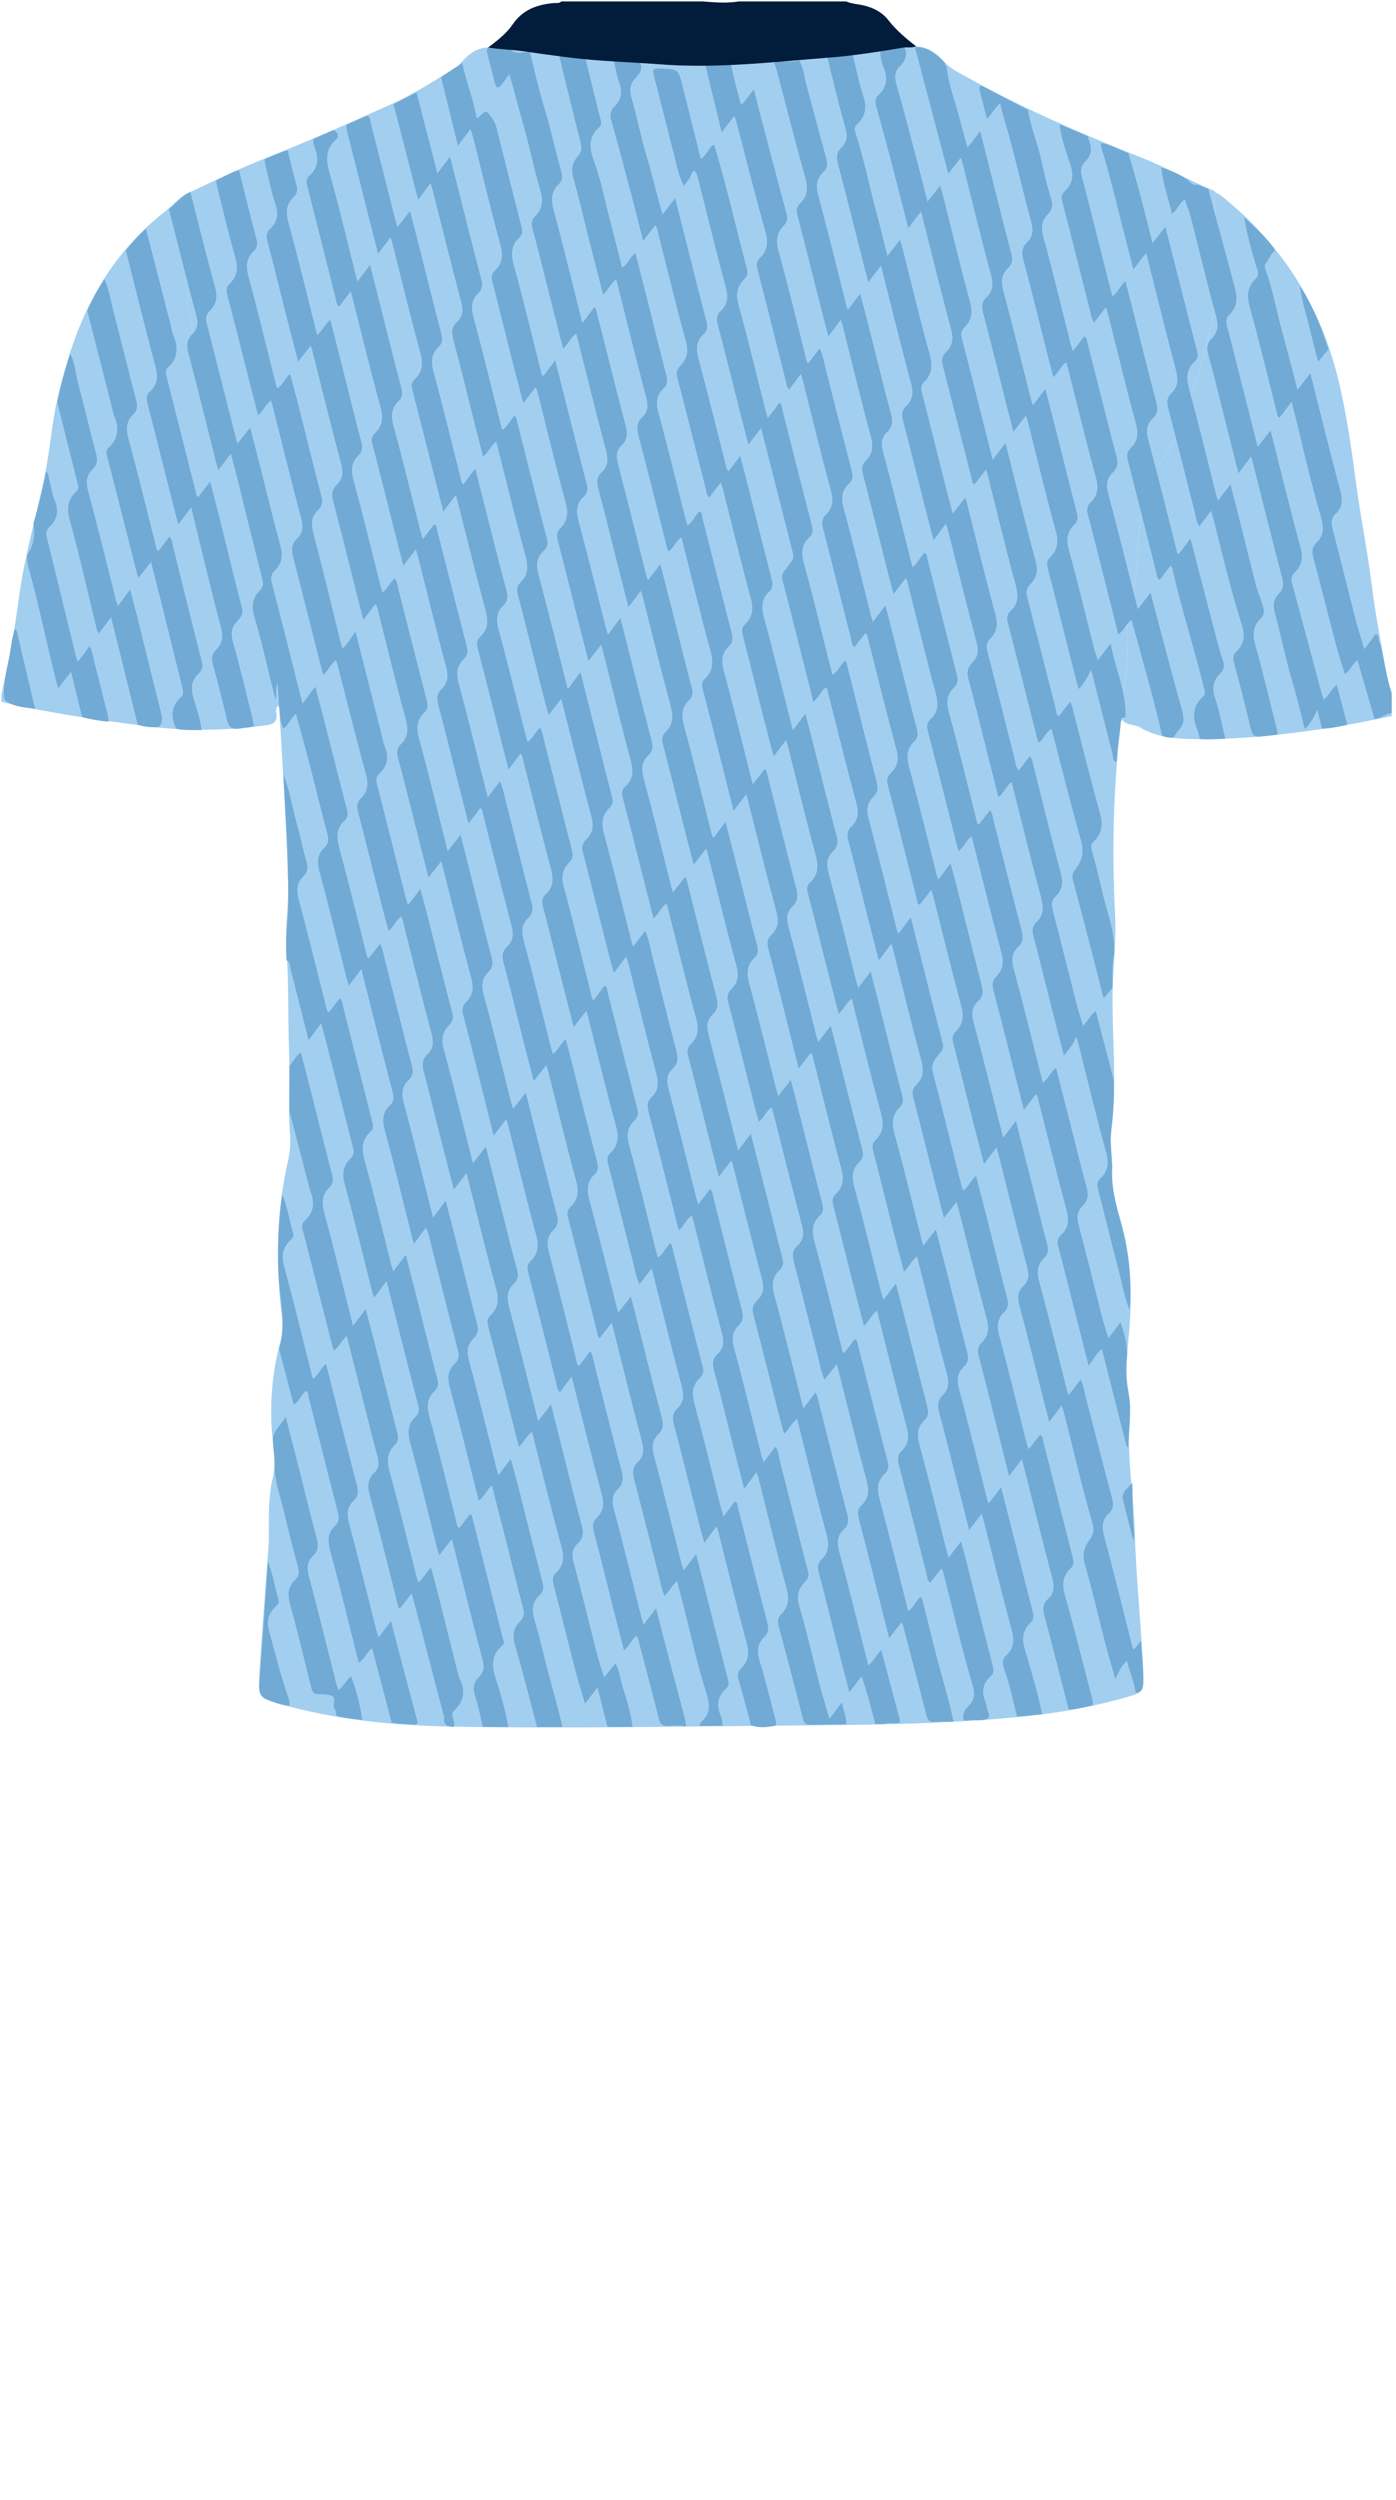 <!--?xml version="1.0" encoding="utf-8"?-->
<!-- Generator: Adobe Illustrator 24.2.3, SVG Export Plug-In . SVG Version: 6.00 Build 0)  -->
<svg version="1.1" id="Camada_1" xmlns="http://www.w3.org/2000/svg" xmlns:xlink="http://www.w3.org/1999/xlink" x="0px" y="0px" viewBox="0 0 234 419" enable-background="new 0 0 234 419" xml:space="preserve">
<g onclick="select(this)" class="" id="c-estampa-primaria" fill="#a2cff0">
	<path d="M203.848,32.285c0.273,0.16,0.571,0.29,0.817,0.486
		c10.193,8.098,16.727,18.492,19.741,31.162c1.316,5.53,2.12,11.126,2.859,16.75
		c0.785,5.978,2.012,11.893,2.743,17.882c0.537,4.399,1.419,8.74,2.156,13.106
		c0.295,1.749,0.74,3.473,1.116,5.209c0,1.04,0,2.08,0,3.12
		c-3.473,0.693-6.93,1.46-10.436,1.985c-7.909,1.185-15.84,2.075-23.858,1.846
		c-2.782-0.079-5.481-0.478-7.93-1.948c-0.902-0.542-2.166-0.268-2.903-1.23
		c0.269-1.317,0.001-2.647,0.137-3.98c0.287-2.809,0.876-5.61,0.721-8.439
		c-0.1-1.814-0.042-3.609,0.287-5.361c0.632-3.369,1.312-6.705,1.378-10.166
		c0.065-3.428,0.533-6.842,1.218-10.212c0.326-1.605,0.61-3.358,1.885-4.415
		c1.198-0.993,1.875-2.229,2.646-3.474c2.287-3.693,3.126-7.917,4.421-11.972
		c1.606-5.029,2.825-10.154,3.087-15.443c0.215-4.353,0.061-8.711-0.355-13.056
		C203.519,33.517,203.406,32.849,203.848,32.285z"></path>
	<path d="M0.24,116.4c0.399-1.892,0.799-3.785,1.197-5.677
		c0.756-3.595,1.274-7.23,1.779-10.865c0.936-6.742,2.826-13.277,4.238-19.916
		c0.914-4.295,1.178-8.707,2.154-12.999c1.603-7.051,3.838-13.858,7.71-20.03
		c2.81-4.479,6.325-8.341,10.492-11.583c1.22-0.949,2.171-2.227,3.598-2.916
		c0.41,0.666,0.442,1.435,0.138,2.069c-0.215,0.45-0.162,0.793-0.144,1.22
		c0.034,0.835,0.016,1.677-0.048,2.511c-0.405,5.268-0.318,10.506,0.675,15.722
		c0.914,4.794,2.512,9.389,3.865,14.058c0.954,3.292,2.415,6.309,4.326,9.15
		c0.904,1.345,1.753,2.782,2.099,4.402c0.264,1.238,0.281,2.53,0.565,3.762
		c1.292,5.608,1.553,11.353,2.304,17.031c0.32,2.417,0.119,4.893,0.904,7.26
		c0.945,2.847,0.195,5.8,0.47,8.691c-0.424,0.435-0.255,0.988-0.216,1.469
		c0.098,1.194-0.47,1.595-1.579,1.758c-6.848,1.002-13.685,1.029-20.554,0.136
		c-7.771-1.01-15.523-2.103-23.17-3.845c-0.269-0.061-0.534-0.138-0.801-0.207
		C0.24,117.2,0.24,116.8,0.24,116.4z"></path>
	<path d="M81.823,7.965c1.993,0.322,4.015,0.345,6.017,0.64
		c4.336,0.638,8.68,1.253,13.057,1.561c3.225,0.227,6.456,0.363,9.679,0.615
		c9.568,0.747,19.058-0.393,28.563-1.139c4.129-0.324,8.217-0.986,12.299-1.666
		c0.704-0.117,1.439,0.118,2.112-0.228c2.004,0.128,3.471,1.15,4.762,2.635
		c1.002,1.153,2.436,1.794,3.754,2.535c9.525,5.349,19.543,9.638,29.676,13.665
		c3.977,1.581,7.69,3.715,11.639,5.343c0.175,0.072,0.312,0.237,0.467,0.358
		c-0.442,0.564-0.33,1.232-0.27,1.851c0.417,4.345,0.57,8.702,0.355,13.056
		c-0.261,5.289-1.481,10.414-3.087,15.443c-1.294,4.054-2.133,8.279-4.421,11.972
		c-0.771,1.245-1.448,2.481-2.646,3.474c-1.275,1.057-1.559,2.81-1.885,4.415
		c-0.685,3.37-1.152,6.784-1.218,10.212c-0.066,3.46-0.746,6.797-1.378,10.166
		c-0.329,1.752-0.387,3.546-0.287,5.361c0.155,2.829-0.434,5.63-0.721,8.439
		c-0.136,1.333,0.132,2.664-0.137,3.98c-0.435,0.263-0.279,0.716-0.322,1.087
		c-1.231,10.473-1.457,20.977-0.92,31.501c0.164,3.205-0.089,6.392-0.283,9.584
		c-0.367,6.038,0.118,12.071,0.138,18.107c0.009,2.761-0.101,5.514-0.44,8.259
		c-0.23,1.87-0.259,3.75,0.062,5.62c0.041,0.236,0.103,0.48,0.082,0.714
		c-0.284,3.13,0.513,6.073,1.388,9.038c1.755,5.946,1.943,12.037,1.446,18.18
		c-0.309,3.811-0.816,7.616-0.013,11.448c0.258,1.229,0.183,2.557,0.084,3.826
		c-0.507,6.49,0.695,12.899,0.87,19.358c0.155,5.711,0.699,11.411,1.065,17.116
		c0.138,2.145,0.307,4.29,0.375,6.437c0.075,2.383-0.153,2.709-2.474,3.382
		c-5.462,1.582-11.036,2.638-16.687,3.237
		c-13.343,1.415-26.745,1.512-40.141,1.625
		c-18.556,0.157-37.114,0.496-55.67,0.2
		c-10.006-0.16-19.965-1.046-29.664-3.777c-3.688-1.039-3.81-1.06-3.586-4.808
		c0.421-7.056,0.986-14.104,1.511-21.154c0.24-3.231-0.109-6.482,0.363-9.703
		c0.075-0.514,0.089-1.044,0.225-1.541c0.858-3.142,0.106-6.277-0.044-9.409
		c-0.227-4.711,0.211-9.354,1.414-13.899c0.422-1.596,0.482-3.134,0.289-4.723
		c-1.05-8.642-0.907-17.231,1.049-25.752c0.331-1.443,0.47-2.931,0.353-4.411
		c-0.377-4.752,0.009-9.509-0.17-14.264c-0.213-5.632-0.018-11.276-0.452-16.903
		c-0.277-3.6,0.407-7.168,0.299-10.777c-0.291-9.714-0.883-19.41-1.475-29.107
		c-0.018-0.296,0.099-0.658-0.267-0.855c-0.275-2.891,0.475-5.844-0.47-8.691
		c-0.785-2.366-0.584-4.843-0.904-7.26c-0.752-5.679-1.012-11.423-2.304-17.031
		c-0.284-1.232-0.301-2.524-0.565-3.762c-0.346-1.62-1.195-3.057-2.099-4.402
		c-1.91-2.841-3.372-5.859-4.326-9.15c-1.353-4.668-2.951-9.264-3.865-14.058
		c-0.994-5.216-1.08-10.453-0.675-15.722c0.064-0.834,0.083-1.676,0.048-2.511
		c-0.018-0.427-0.071-0.77,0.144-1.22c0.304-0.635,0.271-1.403-0.138-2.069
		c4.256-1.993,8.474-4.064,12.849-5.798c7.158-2.837,14.209-5.927,21.222-9.104
		c3.902-1.767,7.518-4.042,11.105-6.359c0.391-0.253,0.692-0.65,1.017-0.998
		C78.751,8.925,80.044,7.979,81.823,7.965z"></path>
</g>
<g onclick="select(this)" class="" id="c-estampa-secundaria" fill="#71aad4">
	<path d="M208.56,36.425c1.824,1.738,3.774,3.358,5.151,5.513
		c-0.671,0.598-0.982,1.45-1.519,2.143c-0.211,0.272-0.239,0.554-0.118,0.895
		c1.274,3.576,1.929,7.319,2.938,10.968c0.845,3.056,1.623,6.13,2.485,9.405
		c0.77-1.011,1.399-1.836,2.14-2.81c1.702,6.73,3.292,13.232,5.022,19.696
		c0.411,1.536,0.405,2.763-0.789,3.882c-0.75,0.703-0.768,1.52-0.508,2.51
		c1.346,5.131,2.601,10.286,3.923,15.424c0.397,1.545,0.908,3.061,1.413,4.744
		c0.592-0.801,1.107-1.414,1.526-2.087c0.429-0.687,0.646-0.371,0.889,0.105
		c0,0-0.005-0.013-0.005-0.013c-0.049,0.368-0.03,0.719,0.237,1.013
		c0.708,2.768,1.024,5.627,1.935,8.348c0,1.12,0,2.24,0,3.36
		c-1.056,0.049-1.834,0.902-2.876,0.992c-0.947-3.277-1.894-6.553-2.862-9.902
		c-0.884,0.675-1.187,1.767-2.117,2.359c-0.496-1.629-1.021-3.174-1.437-4.749
		c-1.292-4.9-2.512-9.819-3.835-14.71c-0.28-1.034-0.22-1.838,0.546-2.591
		c1.152-1.133,1.247-2.435,0.809-3.961c-1.3-4.526-2.467-9.089-3.522-13.68
		c-0.444-1.932-0.953-3.85-1.48-5.965c-0.78,1.03-1.417,1.87-2.042,2.696
		c-0.349-0.192-0.332-0.452-0.389-0.679c-1.511-5.957-2.939-11.937-4.581-17.857
		c-0.525-1.892-0.436-3.389,0.987-4.752c0.486-0.466,0.462-0.935,0.253-1.607
		C209.847,42.262,209.046,39.38,208.56,36.425z"></path>
	<path d="M88.809,8.705c0.749,2.941,1.387,5.915,2.274,8.814
		c1.146,3.744,1.976,7.564,3.02,11.33c0.216,0.779,0.192,1.391-0.394,1.955
		c-1.324,1.272-1.387,2.672-0.906,4.437c1.688,6.188,3.183,12.428,4.815,18.902
		c0.749-0.986,1.36-1.793,1.996-2.63c0.357,0.178,0.339,0.532,0.407,0.802
		c1.624,6.385,3.198,12.782,4.88,19.151c0.335,1.267,0.219,2.264-0.691,3.152
		c-0.933,0.911-0.963,1.879-0.634,3.12c1.613,6.099,3.116,12.227,4.661,18.343
		c0.086,0.339,0.201,0.671,0.358,1.188c0.705-0.912,1.323-1.711,2.096-2.712
		c0.78,3.055,1.501,5.859,2.211,8.665c1.018,4.026,2.001,8.061,3.063,12.075
		c0.208,0.787,0.179,1.416-0.397,1.957c-1.36,1.276-1.38,2.681-0.901,4.433
		c1.631,5.969,3.081,11.987,4.598,17.988c0.058,0.23,0.067,0.477,0.389,0.685
		c0.609-0.816,1.217-1.632,1.955-2.621c0.769,2.998,1.494,5.801,2.207,8.607
		c1.033,4.063,2.033,8.135,3.109,12.187c0.21,0.793,0.143,1.398-0.437,1.943
		c-1.345,1.262-1.378,2.656-0.897,4.405c1.598,5.812,3.002,11.678,4.484,17.523
		c0.094,0.371,0.215,0.734,0.379,1.289c0.72-0.935,1.335-1.732,2.106-2.733
		c0.81,3.189,1.556,6.113,2.295,9.038c0.989,3.91,1.949,7.827,2.981,11.726
		c0.208,0.784,0.182,1.42-0.4,1.967c-1.353,1.273-1.393,2.677-0.912,4.431
		c1.614,5.891,3.047,11.831,4.552,17.751c0.075,0.296,0.022,0.654,0.442,0.877
		c0.586-0.773,1.18-1.557,1.757-2.318c0.432,0.143,0.406,0.452,0.471,0.707
		c1.677,6.618,3.33,13.243,5.057,19.849c0.228,0.873,0.054,1.495-0.526,2.032
		c-1.314,1.215-1.285,2.556-0.841,4.204c1.672,6.205,3.194,12.451,4.797,18.779
		c0.919-0.651,1.271-1.687,2.057-2.414c0.379,0.326,0.385,0.779,0.485,1.174
		c0.975,3.831,1.862,7.686,2.929,11.491c0.764,2.726,1.561,5.439,2.109,8.219
		c-0.145,0.023-0.29,0.046-0.435,0.069c-0.878-0.004-1.765-0.087-2.632,0.008
		c-0.913,0.099-1.246-0.266-1.46-1.107c-1.258-4.95-2.568-9.888-3.86-14.83
		c-0.059-0.226-0.071-0.478-0.404-0.654c-0.61,0.802-1.23,1.619-1.97,2.593
		c-0.714-2.826-1.387-5.486-2.06-8.147c-1.008-3.987-1.985-7.983-3.05-11.955
		c-0.235-0.878-0.187-1.573,0.457-2.178c1.291-1.213,1.308-2.54,0.854-4.212
		c-1.733-6.391-3.297-12.828-4.984-19.488c-0.734,0.938-1.353,1.729-2.059,2.632
		c-0.589-1.296-0.774-2.588-1.093-3.829c-1.355-5.26-2.639-10.538-4.018-15.791
		c-0.287-1.092-0.334-2,0.551-2.805c1.051-0.957,1.16-2.035,0.789-3.426
		c-1.705-6.405-3.287-12.843-4.917-19.269c-0.039-0.152-0.115-0.295-0.208-0.529
		c-0.879,0.631-1.214,1.674-2.135,2.447c-0.521-2.014-1.025-3.92-1.508-5.831
		c-1.194-4.723-2.352-9.456-3.593-14.167c-0.233-0.883-0.163-1.569,0.468-2.18
		c1.221-1.181,1.307-2.456,0.861-4.099c-1.704-6.281-3.236-12.608-4.834-18.918
		c-0.036-0.142-0.092-0.279-0.202-0.608c-0.712,0.916-1.328,1.71-2.099,2.702
		c-0.586-2.279-1.122-4.34-1.645-6.405c-1.167-4.607-2.309-9.22-3.511-13.817
		c-0.203-0.777-0.177-1.391,0.408-1.947c1.384-1.317,1.353-2.776,0.864-4.564
		c-1.645-6.007-3.094-12.068-4.623-18.106c-0.075-0.297-0.196-0.582-0.362-1.064
		c-0.702,0.933-1.309,1.739-2.064,2.742c-0.837-3.297-1.611-6.34-2.381-9.383
		c-0.882-3.484-1.717-6.982-2.666-10.448c-0.292-1.069-0.3-1.957,0.532-2.726
		c1.177-1.089,1.13-2.301,0.738-3.777c-1.712-6.443-3.301-12.919-4.962-19.492
		c-0.951,0.623-1.306,1.699-2.216,2.509c-0.809-3.191-1.58-6.232-2.35-9.273
		c-0.922-3.639-1.811-7.286-2.79-10.909c-0.216-0.8-0.135-1.412,0.418-1.958
		c1.266-1.251,1.435-2.589,0.921-4.332c-1.139-3.865-1.908-7.839-3.043-11.705
		c-0.74-2.522-1.348-5.081-2.156-7.822c-0.525,0.698-0.923,1.267-1.363,1.802
		c-0.356,0.433-0.787,0.717-1.007-0.098c-0.488-1.812-0.933-3.636-1.403-5.453
		c-0.083-0.319,0.118-0.526,0.247-0.766c0.06-0.026,0.11-0.014,0.152,0.036
		c1.105,0.071,2.21,0.143,3.316,0.214c0.04,0.003,0.099-0.012,0.116,0.009
		C86.408,9.325,87.665,8.663,88.809,8.705z"></path>
	<path d="M146.724,288.9c-0.709-2.608-1.343-5.239-2.297-7.982
		c-0.703,0.909-1.319,1.705-2.069,2.675c-0.727-2.846-1.402-5.467-2.066-8.091
		c-1.009-3.987-1.982-7.984-3.037-11.959c-0.228-0.861-0.232-1.563,0.428-2.179
		c1.295-1.208,1.317-2.548,0.866-4.22c-1.724-6.394-3.287-12.831-4.938-19.365
		c-0.93,0.681-1.294,1.71-2.189,2.511c-0.373-1.409-0.733-2.728-1.07-4.052
		c-1.35-5.301-2.664-10.611-4.062-15.899c-0.258-0.974-0.12-1.716,0.578-2.354
		c1.213-1.11,1.216-2.341,0.807-3.868c-1.671-6.248-3.211-12.531-4.802-18.801
		c-0.058-0.229-0.141-0.452-0.267-0.851c-0.711,0.916-1.344,1.731-2.114,2.723
		c-0.73-2.867-1.411-5.524-2.084-8.184c-1.008-3.987-1.982-7.983-3.037-11.958
		c-0.22-0.829-0.197-1.496,0.418-2.076c1.319-1.242,1.358-2.605,0.892-4.322
		c-1.726-6.356-3.28-12.758-4.925-19.25c-0.973,0.615-1.273,1.747-2.223,2.471
		c-0.729-2.873-1.431-5.643-2.134-8.413c-0.992-3.909-1.958-7.824-2.997-11.721
		c-0.21-0.786-0.167-1.421,0.418-1.946c1.448-1.299,1.343-2.748,0.866-4.514
		c-1.657-6.127-3.133-12.304-4.682-18.46c-0.056-0.223-0.163-0.433-0.284-0.747
		c-0.685,0.891-1.309,1.705-2.074,2.7c-0.498-1.922-0.951-3.643-1.388-5.369
		c-1.254-4.955-2.485-9.915-3.768-14.863c-0.201-0.775-0.173-1.397,0.404-1.97
		c1.24-1.231,1.422-2.553,0.94-4.303c-1.662-6.043-3.111-12.145-4.644-18.223
		c-0.084-0.332-0.2-0.656-0.37-1.207c-0.744,0.962-1.36,1.757-2.102,2.715
		c-0.687-2.641-1.338-5.09-1.959-7.547c-1.078-4.258-2.116-8.525-3.224-12.775
		c-0.194-0.743-0.155-1.33,0.396-1.843c1.386-1.291,1.409-2.704,0.913-4.504
		c-1.612-5.85-3.001-11.761-4.481-17.648c-0.125-0.496-0.296-0.981-0.493-1.629
		c-0.695,0.93-1.307,1.75-2.104,2.817c-0.985-3.993-1.907-7.73-2.829-11.467
		c1.182-0.79,2.363-1.579,3.544-2.369c0.652,3.115,1.887,6.067,2.409,9.192
		c0.193-0.021,0.25-0.01,0.27-0.032c1.295-1.38,1.285-1.374,2.429,0.233
		c0.334,0.469,0.525,0.98,0.662,1.526c1.38,5.499,2.746,11.002,4.16,16.493
		c0.188,0.73,0.201,1.313-0.372,1.844c-1.392,1.292-1.421,2.74-0.927,4.539
		c1.637,5.966,3.081,11.986,4.598,17.985c0.057,0.226,0.043,0.487,0.362,0.648
		c0.613-0.8,1.234-1.611,1.998-2.608c0.633,2.509,1.211,4.816,1.797,7.12
		c1.151,4.527,2.29,9.058,3.476,13.576c0.213,0.811,0.19,1.488-0.445,2.059
		c-1.359,1.223-1.349,2.614-0.892,4.303c1.585,5.857,3.019,11.754,4.513,17.635
		c0.094,0.368,0.214,0.73,0.378,1.288c0.722-0.967,1.333-1.786,2.092-2.804
		c0.522,2.055,0.997,3.922,1.471,5.79c1.246,4.915,2.466,9.837,3.758,14.74
		c0.248,0.942,0.249,1.726-0.478,2.394c-1.29,1.184-1.239,2.498-0.804,4.111
		c1.63,6.051,3.105,12.145,4.64,18.222c0.047,0.186,0.121,0.366,0.239,0.715
		c0.705-0.915,1.322-1.716,1.976-2.564c0.326,0.269,0.346,0.623,0.427,0.947
		c1.613,6.386,3.192,12.782,4.871,19.151c0.309,1.171,0.244,2.09-0.621,2.91
		c-1.05,0.995-1.058,2.083-0.697,3.445c1.691,6.361,3.266,12.752,4.95,19.398
		c0.745-0.994,1.37-1.827,2.122-2.829c1.033,4.028,2.017,7.835,2.985,11.645
		c0.776,3.057,1.502,6.128,2.318,9.174c0.212,0.791,0.148,1.428-0.431,1.964
		c-1.38,1.276-1.354,2.695-0.88,4.432c1.608,5.892,3.047,11.83,4.553,17.75
		c0.068,0.267,0.162,0.528,0.312,1.012c0.703-0.935,1.306-1.737,1.94-2.581
		c0.344,0.271,0.351,0.628,0.433,0.952c1.638,6.463,3.255,12.931,4.941,19.381
		c0.259,0.99,0.247,1.788-0.52,2.484c-1.215,1.1-1.217,2.336-0.807,3.867
		c1.682,6.281,3.231,12.598,4.857,19.014c0.915-0.707,1.287-1.769,2.179-2.568
		c1.045,3.928,2.057,7.762,3.092,11.589c0.142,0.526-0.064,0.607-0.51,0.638
		c-0.75,0.052-1.52-0.141-2.251,0.165
		C147.61,288.921,147.167,288.911,146.724,288.9z"></path>
	<path d="M98.147,9.886c0.834,3.372,1.655,6.746,2.514,10.112
		c0.129,0.506,0.209,0.962-0.212,1.319c-1.968,1.672-1.616,3.669-0.859,5.747
		c1.163,3.193,1.79,6.533,2.649,9.808c0.689,2.625,1.345,5.26,2.042,7.995
		c0.958-0.592,1.247-1.735,2.218-2.459c0.659,2.568,1.298,5.023,1.917,7.483
		c1.091,4.337,2.143,8.685,3.276,13.011c0.228,0.869,0.206,1.561-0.45,2.18
		c-1.236,1.166-1.32,2.452-0.876,4.089c1.632,6.01,3.095,12.067,4.625,18.105
		c0.058,0.23,0.145,0.452,0.247,0.767c0.954-0.581,1.216-1.693,2.027-2.315
		c0.485,0.203,0.371,0.688,0.458,1.028c1.655,6.459,3.262,12.93,4.937,19.384
		c0.228,0.88,0.14,1.563-0.487,2.162c-1.281,1.225-1.281,2.555-0.826,4.226
		c1.647,6.047,3.114,12.143,4.649,18.221c0.037,0.148,0.085,0.292,0.197,0.671
		c0.721-0.916,1.34-1.702,1.988-2.525c0.326,0.25,0.358,0.569,0.43,0.856
		c1.615,6.387,3.197,12.783,4.864,19.157c0.304,1.163,0.269,2.109-0.608,2.944
		c-1.044,0.993-1.066,2.07-0.698,3.443c1.612,6.016,3.088,12.068,4.616,18.107
		c0.087,0.344,0.195,0.683,0.355,1.24c0.722-0.943,1.336-1.745,2.113-2.76
		c0.531,2.105,1.001,3.979,1.476,5.852c1.255,4.954,2.494,9.912,3.788,14.856
		c0.214,0.816,0.215,1.486-0.416,2.07c-1.335,1.236-1.353,2.605-0.884,4.323
		c1.598,5.853,3.008,11.758,4.492,17.642c0.085,0.337,0.194,0.668,0.359,1.23
		c0.733-0.956,1.345-1.754,2.102-2.742c0.447,1.72,0.843,3.207,1.22,4.698
		c1.342,5.303,2.66,10.612,4.035,15.906c0.231,0.889,0.222,1.628-0.463,2.271
		c-1.243,1.167-1.298,2.455-0.855,4.083c1.596,5.854,3.023,11.754,4.518,17.636
		c0.096,0.376,0.218,0.745,0.392,1.338c0.718-0.943,1.327-1.744,2.076-2.727
		c0.379,1.428,0.714,2.637,1.021,3.854c1.435,5.691,2.85,11.388,4.306,17.074
		c0.165,0.644,0.187,1.151-0.332,1.625c-1.317,1.203-1.644,2.615-0.926,4.282
		c0.234,0.543,0.233,1.19,0.476,1.727c0.396,0.875,0.004,1.196-0.768,1.353
		c-0.316,0.022-0.633,0.045-0.949,0.067c-0.647-0.074-1.292-0.099-1.929,0.078
		c-0.147-0.047-0.293-0.094-0.439-0.141c-0.3-0.98,0.188-1.712,0.809-2.355
		c0.945-0.979,1.13-1.979,0.718-3.338c-1.889-6.228-3.3-12.585-4.93-18.883
		c-0.069-0.265-0.098-0.545-0.398-0.786c-0.603,0.781-1.205,1.559-1.807,2.339
		c-0.579-0.263-0.47-0.789-0.566-1.164c-1.58-6.19-3.103-12.395-4.707-18.579
		c-0.249-0.961-0.198-1.728,0.509-2.39c1.192-1.116,1.225-2.329,0.81-3.878
		c-1.734-6.472-3.318-12.984-4.988-19.608c-0.915,0.732-1.316,1.774-2.193,2.617
		c-0.752-2.938-1.476-5.739-2.185-8.544c-0.98-3.871-1.931-7.749-2.937-11.612
		c-0.198-0.759-0.224-1.406,0.389-1.955c1.437-1.286,1.371-2.735,0.888-4.509
		c-1.649-6.047-3.112-12.144-4.645-18.223c-0.076-0.302-0.091-0.626-0.43-0.921
		c-0.619,0.802-1.234,1.599-2.01,2.605c-0.768-3.058-1.461-5.832-2.161-8.605
		c-0.958-3.794-1.888-7.596-2.904-11.374c-0.255-0.948-0.238-1.719,0.484-2.404
		c1.206-1.145,1.255-2.398,0.824-3.993c-1.738-6.43-3.315-12.903-5.014-19.609
		c-0.745,0.969-1.379,1.794-2.149,2.796c-0.715-2.844-1.379-5.495-2.048-8.145
		c-1.036-4.104-2.056-8.212-3.134-12.304c-0.175-0.662-0.147-1.169,0.342-1.623
		c1.509-1.403,1.462-2.97,0.936-4.878c-1.635-5.926-3.063-11.91-4.573-17.87
		c-0.078-0.307-0.173-0.609-0.287-1.011c-0.897,0.656-1.259,1.68-2.072,2.406
		c-0.409-0.572-0.444-1.21-0.594-1.801c-1.496-5.882-2.954-11.773-4.504-17.641
		c-0.317-1.2-0.291-2.189,0.614-3.059c1.006-0.966,1.043-1.991,0.684-3.337
		c-1.707-6.403-3.274-12.844-4.892-19.271c-0.037-0.145-0.087-0.287-0.168-0.549
		c-0.905,0.732-1.317,1.761-2.16,2.602c-0.833-3.246-1.641-6.363-2.433-9.485
		c-0.854-3.367-1.617-6.76-2.573-10.098c-0.411-1.433-0.156-2.573,0.755-3.611
		c0.648-0.739,0.708-1.424,0.459-2.382c-1.246-4.79-2.387-9.607-3.565-14.415
		C95.227,9.437,96.703,9.516,98.147,9.886z"></path>
	<path d="M179.145,286.504c-1.345-5.216-2.657-10.442-4.061-15.642
		c-0.309-1.144-0.337-2.076,0.585-2.909c1.086-0.982,1.071-2.122,0.714-3.478
		c-1.656-6.294-3.219-12.613-4.818-18.922c-0.068-0.269-0.16-0.532-0.303-0.997
		c-0.713,0.95-1.337,1.783-2.113,2.817c-0.686-2.739-1.309-5.24-1.938-7.739
		c-1.043-4.143-2.064-8.292-3.158-12.422c-0.232-0.874-0.175-1.565,0.473-2.18
		c1.237-1.172,1.296-2.467,0.856-4.093c-1.671-6.166-3.186-12.375-4.761-18.567
		c-0.065-0.257-0.149-0.509-0.29-0.982c-0.743,0.962-1.36,1.761-2.109,2.732
		c-0.77-3.031-1.487-5.846-2.199-8.661c-0.97-3.832-1.914-7.671-2.925-11.493
		c-0.215-0.813-0.219-1.472,0.414-2.068c1.309-1.234,1.368-2.597,0.896-4.327
		c-1.662-6.084-3.13-12.222-4.674-18.338c-0.077-0.306-0.179-0.606-0.325-1.099
		c-0.714,0.951-1.342,1.787-2.105,2.804c-0.884-3.469-1.712-6.703-2.532-9.938
		c-0.853-3.367-1.658-6.748-2.573-10.098c-0.26-0.953-0.221-1.708,0.498-2.376
		c1.221-1.136,1.267-2.393,0.839-3.977c-1.677-6.206-3.203-12.452-4.788-18.683
		c-0.056-0.222-0.016-0.492-0.344-0.664c-0.794,0.616-1.181,1.627-2.058,2.437
		c-0.705-2.801-1.371-5.462-2.044-8.121c-1.028-4.064-2.042-8.132-3.109-12.186
		c-0.184-0.697-0.131-1.215,0.354-1.748c0.401-0.441,0.691-0.982,1.079-1.437
		c0.381-0.447,0.423-0.914,0.286-1.452c-1.764-6.921-3.522-13.843-5.335-20.975
		c-0.737,0.957-1.374,1.784-2.133,2.771c-0.539-2.103-1.034-4.017-1.52-5.933
		c-1.198-4.722-2.369-9.451-3.609-14.163c-0.238-0.904-0.184-1.637,0.494-2.269
		c1.262-1.176,1.27-2.479,0.832-4.095c-1.589-5.857-3.019-11.757-4.513-17.641
		c-0.108-0.425-0.22-0.85-0.367-1.262c-0.062-0.174-0.191-0.405-0.338-0.45
		c-0.288-0.088-0.415,0.212-0.492,0.412c-0.29,0.756-0.722,1.407-1.37,2.066
		c-0.327-0.913-0.698-1.735-0.919-2.597c-1.359-5.299-2.661-10.614-4.043-15.907
		c-0.26-0.995-0.096-1.21,0.942-1.171c3.16,0.119,3.156,0.074,3.913,3.107
		c0.994,3.985,1.998,7.969,3.026,12.069c0.922-0.66,1.272-1.693,1.994-2.339
		c0.273-0.038,0.295,0.15,0.337,0.288c2.06,6.802,3.585,13.745,5.433,20.603
		c0.185,0.686-0.093,1.176-0.525,1.612c-1.236,1.251-1.409,2.565-0.923,4.318
		c1.653,5.963,3.087,11.986,4.609,17.986c0.068,0.267,0.169,0.525,0.304,0.939
		c0.693-0.912,1.309-1.724,1.921-2.529c0.476,0.21,0.379,0.628,0.461,0.946
		c1.667,6.54,3.307,13.087,5.002,19.619c0.205,0.79,0.154,1.404-0.43,1.947
		c-1.357,1.262-1.382,2.651-0.897,4.408c1.592,5.773,2.98,11.603,4.448,17.41
		c0.096,0.382,0.212,0.758,0.348,1.239c0.924-0.634,1.295-1.655,2.058-2.379
		c0.345,0.247,0.335,0.63,0.415,0.942c1.639,6.464,3.239,12.938,4.918,19.392
		c0.251,0.966,0.193,1.731-0.505,2.396c-1.171,1.117-1.245,2.314-0.825,3.873
		c1.652,6.13,3.138,12.304,4.691,18.461c0.048,0.19,0.146,0.367,0.271,0.672
		c0.673-0.877,1.29-1.68,2.081-2.711c0.62,2.463,1.17,4.654,1.724,6.844
		c1.185,4.684,2.354,9.373,3.579,14.047c0.183,0.7,0.149,1.228-0.355,1.741
		c-0.222,0.226-0.364,0.529-0.58,0.762c-0.754,0.816-0.928,1.631-0.62,2.792
		c1.628,6.137,3.128,12.307,4.676,18.465c0.086,0.341,0.202,0.673,0.339,1.125
		c0.94-0.646,1.295-1.68,2.172-2.498c0.591,2.3,1.159,4.472,1.708,6.649
		c1.164,4.607,2.288,9.225,3.501,13.819c0.253,0.959,0.207,1.723-0.501,2.401
		c-1.161,1.112-1.246,2.319-0.826,3.874c1.631,6.053,3.101,12.149,4.636,18.229
		c0.065,0.256,0.18,0.499,0.315,0.865c0.676-0.868,1.282-1.645,1.881-2.414
		c0.56,0.214,0.455,0.702,0.541,1.039c1.661,6.5,3.281,13.011,4.952,19.508
		c0.189,0.735,0.197,1.316-0.368,1.848c-1.378,1.297-1.431,2.749-0.925,4.541
		c1.584,5.606,2.983,11.265,4.456,16.902c0.132,0.503,0.293,1.001,0.15,1.53
		C181.786,286.007,180.502,286.468,179.145,286.504z"></path>
	<path d="M170.494,287.704c-0.685-2.625-1.21-5.293-2.119-7.858
		c-0.297-0.839-0.543-1.68,0.278-2.412c1.391-1.24,1.38-2.664,0.906-4.403
		c-1.628-5.971-3.083-11.989-4.607-17.988c-0.105-0.412-0.237-0.817-0.4-1.374
		c-0.715,0.933-1.339,1.747-2.098,2.737c-0.531-2.101-1.016-4.021-1.503-5.941
		c-1.168-4.606-2.3-9.222-3.533-13.812c-0.301-1.123-0.242-2.017,0.593-2.829
		c1.011-0.984,1.108-2.042,0.736-3.441c-1.747-6.557-3.349-13.152-5.033-19.85
		c-0.918,0.693-1.292,1.75-2.192,2.57c-0.587-2.245-1.16-4.378-1.701-6.518
		c-1.155-4.568-2.27-9.147-3.46-13.706c-0.197-0.756-0.124-1.331,0.408-1.842
		c1.331-1.279,1.398-2.67,0.916-4.44c-1.729-6.355-3.268-12.762-4.905-19.257
		c-0.957,0.696-1.283,1.796-2.21,2.534c-0.779-3.05-1.547-6.045-2.309-9.041
		c-0.954-3.754-1.884-7.515-2.871-11.26c-0.173-0.655-0.133-1.168,0.355-1.62
		c1.505-1.392,1.463-2.944,0.939-4.849c-1.674-6.082-3.136-12.223-4.682-18.34
		c-0.046-0.183-0.118-0.36-0.243-0.734c-0.71,0.94-1.32,1.746-2.071,2.739
		c-0.598-2.28-1.162-4.37-1.692-6.468c-1.164-4.608-2.291-9.225-3.483-13.825
		c-0.19-0.734-0.206-1.318,0.366-1.846c1.401-1.294,1.417-2.75,0.929-4.543
		c-1.638-6.01-3.094-12.069-4.624-18.108c-0.083-0.329-0.198-0.651-0.352-1.15
		c-0.702,0.918-1.3,1.699-1.898,2.48c-0.522-0.228-0.456-0.695-0.545-1.041
		c-1.624-6.345-3.198-12.702-4.867-19.035c-0.241-0.915,0.072-1.486,0.593-2.025
		c1.131-1.17,1.295-2.38,0.859-3.986c-1.687-6.203-3.207-12.452-4.789-18.684
		c-0.067-0.263-0.031-0.572-0.39-0.766c-0.614,0.803-1.236,1.615-1.996,2.608
		c-0.622-2.471-1.173-4.747-1.771-7.011c-1.161-4.398-2.323-8.796-3.547-13.176
		c-0.254-0.909-0.199-1.634,0.47-2.284c1.221-1.188,1.452-2.513,0.832-4.121
		c-0.427-1.107-0.585-2.318-0.863-3.483c1.455-0.008,2.917-0.153,4.353,0.223
		c0.572,1.087-0.114,1.85-0.753,2.536c-0.918,0.984-1.042,1.982-0.68,3.272
		c0.949,3.382,1.634,6.842,2.654,10.201c0.923,3.04,1.576,6.152,2.579,9.407
		c0.723-0.952,1.331-1.752,2.089-2.752c0.757,2.994,1.456,5.759,2.155,8.525
		c1.018,4.026,2.011,8.06,3.075,12.074c0.227,0.858,0.243,1.569-0.432,2.184
		c-1.359,1.239-1.297,2.641-0.84,4.321c1.581,5.818,3.013,11.677,4.5,17.521
		c0.095,0.374,0.096,0.783,0.501,1.158c0.609-0.798,1.206-1.58,1.956-2.563
		c0.454,1.755,0.864,3.31,1.259,4.87c1.335,5.264,2.652,10.533,4.013,15.791
		c0.207,0.799,0.237,1.476-0.405,2.065c-1.389,1.274-1.332,2.712-0.86,4.448
		c1.624,5.972,3.079,11.99,4.599,17.991c0.046,0.183,0.1,0.363,0.221,0.8
		c0.737-0.969,1.344-1.767,2.102-2.763c0.554,2.155,1.061,4.098,1.553,6.045
		c1.214,4.801,2.385,9.613,3.66,14.398c0.282,1.057,0.181,1.885-0.576,2.608
		c-1.113,1.063-1.141,2.2-0.747,3.663c1.62,6.014,3.088,12.069,4.616,18.108
		c0.085,0.334,0.204,0.66,0.349,1.123c0.7-0.925,1.318-1.742,2.08-2.749
		c0.527,2.061,1.011,3.929,1.483,5.799c1.272,5.033,2.518,10.073,3.829,15.096
		c0.199,0.762,0.089,1.327-0.431,1.84c-1.304,1.288-1.379,2.679-0.893,4.445
		c1.642,5.967,3.083,11.988,4.603,17.989c0.046,0.183,0.105,0.362,0.229,0.784
		c0.739-0.944,1.356-1.733,2.117-2.706c0.766,2.991,1.488,5.788,2.199,8.588
		c1.002,3.948,1.966,7.906,3.013,11.842c0.257,0.965,0.3,1.766-0.476,2.49
		c-1.169,1.09-1.277,2.297-0.85,3.867c1.633,6.01,3.094,12.068,4.623,18.106
		c0.075,0.298,0.18,0.589,0.317,1.032c0.711-0.927,1.334-1.74,2.107-2.747
		c0.43,1.701,0.813,3.222,1.198,4.742c1.353,5.342,2.691,10.689,4.078,16.022
		c0.2,0.769,0.219,1.387-0.377,1.963c-1.307,1.264-1.462,2.651-0.934,4.43
		c1.067,3.592,2.156,7.188,2.905,10.868
		C173.29,287.409,171.892,287.556,170.494,287.704z"></path>
	<path d="M141.847,288.968c-1.999,0.019-3.999,0.014-5.997,0.068
		c-0.713,0.019-1.05-0.18-1.24-0.927c-1.327-5.22-2.687-10.433-4.097-15.632
		c-0.216-0.798-0.141-1.415,0.416-1.955c1.327-1.287,1.374-2.674,0.891-4.439
		c-1.662-6.084-3.124-12.223-4.666-18.341c-0.074-0.293-0.178-0.577-0.325-1.046
		c-0.715,0.956-1.326,1.774-2.093,2.799c-0.633-2.472-1.216-4.725-1.786-6.982
		c-1.086-4.296-2.116-8.607-3.278-12.883c-0.297-1.094-0.229-1.933,0.576-2.686
		c1.082-1.012,1.151-2.107,0.768-3.538c-1.651-6.17-3.157-12.379-4.718-18.573
		c-0.086-0.341-0.196-0.675-0.338-1.157c-0.938,0.656-1.285,1.692-2.182,2.53
		c-0.456-1.819-0.871-3.495-1.296-5.169c-1.248-4.915-2.478-9.834-3.772-14.737
		c-0.247-0.936-0.253-1.717,0.475-2.398c1.266-1.185,1.229-2.498,0.796-4.112
		c-1.656-6.169-3.151-12.38-4.71-18.575c-0.064-0.254-0.159-0.5-0.295-0.923
		c-0.718,0.945-1.335,1.758-2.081,2.741c-0.292-1.055-0.556-1.944-0.783-2.843
		c-1.469-5.806-2.907-11.62-4.418-17.415c-0.239-0.918,0.007-1.561,0.604-2.133
		c1.17-1.121,1.233-2.332,0.817-3.876c-1.672-6.206-3.199-12.45-4.781-18.68
		c-0.067-0.266-0.159-0.525-0.294-0.963c-0.708,0.921-1.325,1.724-2.063,2.685
		c-0.26-0.904-0.496-1.643-0.685-2.393c-1.501-5.963-2.976-11.932-4.509-17.887
		c-0.193-0.75-0.152-1.332,0.395-1.849c1.382-1.306,1.396-2.752,0.909-4.54
		c-1.721-6.316-3.264-12.68-4.901-19.129c-0.909,0.662-1.273,1.729-2.202,2.543
		c-0.507-1.977-0.992-3.838-1.461-5.703c-1.17-4.647-2.277-9.31-3.535-13.933
		c-0.335-1.229-0.241-2.164,0.651-3.013c0.974-0.927,1.035-1.921,0.689-3.221
		c-1.683-6.327-3.244-12.687-4.852-19.035c-0.067-0.266-0.169-0.523-0.315-0.967
		c-0.695,0.934-1.302,1.751-2.065,2.777c-0.355-1.364-0.66-2.529-0.961-3.696
		c-1.057-4.096-2.113-8.193-3.17-12.29c1.284-0.659,2.567-1.318,3.851-1.977
		c1.146,4.444,2.292,8.889,3.495,13.557c0.72-0.946,1.347-1.77,2.12-2.787
		c0.375,1.469,0.696,2.722,1.014,3.975c1.402,5.535,2.777,11.078,4.229,16.6
		c0.243,0.925,0.171,1.646-0.491,2.283c-1.24,1.194-1.244,2.491-0.805,4.113
		c1.628,6.012,3.088,12.07,4.611,18.11c0.056,0.223,0.023,0.492,0.36,0.643
		c0.768-0.602,1.141-1.575,1.861-2.285c0.332,0.128,0.337,0.427,0.4,0.673
		c1.686,6.658,3.342,13.324,5.081,19.969c0.238,0.91-0.057,1.501-0.604,2.015
		c-1.236,1.162-1.224,2.432-0.81,3.986c1.674,6.287,3.229,12.605,4.887,19.146
		c0.734-0.971,1.364-1.803,2.133-2.819c0.915,3.607,1.777,6.99,2.631,10.375
		c0.88,3.485,1.725,6.979,2.649,10.452c0.199,0.746,0.165,1.334-0.385,1.852
		c-1.383,1.303-1.408,2.749-0.918,4.538c1.624,5.93,3.063,11.911,4.576,17.872
		c0.058,0.227,0.141,0.447,0.274,0.864c0.706-0.921,1.319-1.721,1.997-2.606
		c0.58,1.071,0.704,2.18,0.972,3.231c1.433,5.611,2.785,11.242,4.27,16.839
		c0.321,1.208,0.303,2.164-0.617,3.017c-1.029,0.955-1.041,2.011-0.692,3.33
		c1.605,6.06,3.1,12.149,4.637,18.227c0.085,0.338,0.196,0.669,0.35,1.187
		c0.704-0.919,1.322-1.726,2.005-2.616c0.455,0.573,0.469,1.221,0.615,1.794
		c1.576,6.192,3.099,12.398,4.708,18.581c0.262,1.008,0.181,1.789-0.54,2.501
		c-1.107,1.093-1.203,2.255-0.788,3.784c1.645,6.049,3.114,12.146,4.652,18.224
		c0.067,0.265,0.174,0.519,0.311,0.921c0.693-0.917,1.311-1.734,1.974-2.611
		c0.475,0.673,0.495,1.406,0.666,2.078c1.607,6.308,3.174,12.626,4.816,18.924
		c0.207,0.794-0.129,1.252-0.562,1.688c-1.256,1.263-1.361,2.579-0.852,4.302
		c1.208,4.095,2.13,8.274,3.206,12.408c0.53,2.034,1.146,4.046,1.771,6.234
		c0.713-0.947,1.33-1.766,2.083-2.765
		C141.368,286.665,141.922,287.742,141.847,288.968z"></path>
	<path d="M122.556,10.85c0.385,2.241,1.066,4.408,1.645,6.736
		c0.884-0.71,1.313-1.668,2.171-2.592c0.405,1.6,0.758,3.039,1.134,4.471
		c1.429,5.441,2.848,10.885,4.321,16.315c0.213,0.785,0.18,1.392-0.397,1.96
		c-1.293,1.274-1.401,2.65-0.908,4.429c1.651,5.964,3.084,11.989,4.6,17.991
		c0.058,0.228,0.045,0.485,0.385,0.719c0.602-0.8,1.209-1.607,1.893-2.515
		c0.569,1.167,0.718,2.345,1.008,3.47c1.464,5.685,2.875,11.384,4.35,17.066
		c0.222,0.857,0.198,1.546-0.463,2.165c-1.272,1.192-1.326,2.5-0.865,4.183
		c1.624,5.93,3.046,11.916,4.547,17.879c0.076,0.303,0.176,0.6,0.327,1.113
		c0.73-0.953,1.365-1.781,2.126-2.774c1.072,4.229,2.089,8.237,3.103,12.246
		c0.705,2.788,1.367,5.587,2.128,8.359c0.236,0.86,0.233,1.567-0.417,2.189
		c-1.264,1.209-1.337,2.533-0.881,4.208c1.625,5.972,3.078,11.99,4.6,17.99
		c0.067,0.266,0.173,0.522,0.317,0.952c0.697-0.924,1.31-1.738,2.051-2.721
		c0.345,1.272,0.66,2.366,0.937,3.469c1.414,5.615,2.785,11.242,4.257,16.842
		c0.294,1.117,0.284,2.014-0.58,2.795c-1.119,1.012-1.109,2.146-0.737,3.543
		c1.635,6.135,3.158,12.3,4.721,18.453c0.056,0.221,0.113,0.442,0.226,0.886
		c0.743-0.981,1.373-1.814,2.134-2.819c1.193,4.706,2.329,9.18,3.459,13.656
		c0.587,2.323,1.115,4.663,1.765,6.968c0.256,0.909,0.202,1.64-0.473,2.292
		c-1.183,1.144-1.291,2.38-0.852,3.99c1.638,6.009,3.096,12.068,4.625,18.107
		c0.068,0.267,0.175,0.524,0.325,0.965c0.695-0.928,1.308-1.746,1.986-2.651
		c0.51,0.996,0.624,2.019,0.878,2.992c1.473,5.641,2.901,11.294,4.41,16.925
		c0.265,0.991,0.245,1.79-0.522,2.484c-1.218,1.102-1.212,2.34-0.804,3.868
		c1.678,6.282,3.224,12.599,4.833,18.961c0.703-0.266,0.773-1.066,1.35-1.343
		c0.089,2.391,0.463,4.769,0.298,7.17c-0.054,0.777-0.232,1.442-1.209,1.44
		c-0.196-1.838-1.059-3.479-1.441-5.373c-0.958,0.815-1.379,1.8-1.965,3.058
		c-0.646-2.283-1.229-4.209-1.733-6.156c-1.132-4.368-2.122-8.777-3.386-13.106
		c-0.477-1.634-0.058-2.88,0.804-4.058c0.659-0.9,0.804-1.702,0.495-2.758
		c-1.826-6.25-3.27-12.6-4.877-18.907c-0.057-0.225-0.163-0.437-0.315-0.838
		c-0.692,0.911-1.303,1.716-2.075,2.731c-0.379-1.494-0.697-2.749-1.016-4.004
		c-1.309-5.147-2.577-10.305-3.954-15.434c-0.354-1.317-0.34-2.409,0.677-3.376
		c0.906-0.862,0.951-1.789,0.628-3.01c-1.698-6.408-3.276-12.847-4.896-19.276
		c-0.055-0.22-0.125-0.436-0.259-0.896c-0.742,0.977-1.35,1.778-2.098,2.765
		c-0.684-2.626-1.318-5.006-1.921-7.394c-1.086-4.298-2.129-8.607-3.251-12.896
		c-0.197-0.752-0.147-1.339,0.39-1.849c1.379-1.312,1.393-2.767,0.91-4.547
		c-1.641-6.051-3.112-12.147-4.651-18.226c-0.076-0.3-0.179-0.593-0.314-1.038
		c-0.694,0.904-1.316,1.713-1.939,2.525c-0.477-0.167-0.405-0.608-0.481-0.906
		c-1.638-6.424-3.224-12.861-4.897-19.275c-0.24-0.919,0.117-1.492,0.64-2.008
		c1.152-1.137,1.233-2.328,0.815-3.874c-1.676-6.207-3.202-12.454-4.784-18.686
		c-0.067-0.265-0.044-0.57-0.42-0.785c-0.592,0.762-1.196,1.539-1.836,2.363
		c-0.48-0.362-0.426-0.891-0.533-1.31c-1.578-6.192-3.109-12.396-4.71-18.583
		c-0.236-0.911-0.193-1.622,0.476-2.285c1.157-1.145,1.288-2.379,0.849-3.996
		c-1.666-6.126-3.145-12.303-4.698-18.46c-0.084-0.333-0.198-0.657-0.348-1.149
		c-0.7,0.929-1.313,1.743-1.963,2.605c-0.399-0.328-0.39-0.749-0.48-1.104
		c-1.629-6.426-3.227-12.86-4.89-19.277c-0.184-0.709-0.008-1.193,0.428-1.607
		c1.411-1.341,1.442-2.782,0.92-4.624c-1.763-6.219-3.315-12.497-4.951-18.751
		c-0.029-0.109-0.106-0.205-0.246-0.465c-0.66,0.87-1.268,1.671-2.081,2.742
		c-0.944-3.882-1.831-7.528-2.718-11.173
		C119.683,10.666,121.121,10.805,122.556,10.85z"></path>
	<path d="M125.894,289.116c-0.69-2.541-1.354-5.09-2.085-7.62
		c-0.21-0.728-0.181-1.326,0.372-1.851c1.375-1.304,1.418-2.739,0.923-4.544
		c-1.666-6.083-3.131-12.221-4.675-18.337c-0.067-0.267-0.165-0.526-0.312-0.986
		c-0.693,0.931-1.301,1.748-2.05,2.754c-0.333-1.208-0.639-2.246-0.905-3.295
		c-1.392-5.496-2.739-11.004-4.187-16.485c-0.284-1.076-0.268-1.922,0.546-2.698
		c1.096-1.045,1.177-2.181,0.778-3.664c-1.711-6.361-3.264-12.764-4.878-19.151
		c-0.038-0.149-0.105-0.291-0.233-0.638c-0.692,0.912-1.298,1.712-1.993,2.627
		c-0.581-1.184-0.745-2.392-1.042-3.546c-1.421-5.53-2.784-11.075-4.212-16.603
		c-0.189-0.733-0.204-1.319,0.361-1.852c1.371-1.294,1.449-2.722,0.952-4.537
		c-1.738-6.347-3.277-12.748-4.947-19.345c-0.747,0.973-1.385,1.803-2.146,2.794
		c-0.877-3.456-1.707-6.726-2.538-9.997c-0.855-3.367-1.687-6.739-2.582-10.095
		c-0.224-0.84-0.261-1.562,0.426-2.172c1.374-1.22,1.333-2.624,0.882-4.304
		c-1.649-6.13-3.16-12.296-4.723-18.449c-0.068-0.266-0.052-0.564-0.39-0.826
		c-0.61,0.811-1.22,1.622-1.99,2.646c-0.467-1.835-0.882-3.467-1.296-5.099
		c-1.275-5.031-2.525-10.069-3.846-15.088c-0.218-0.828-0.206-1.504,0.409-2.071
		c1.387-1.28,1.344-2.704,0.874-4.437c-1.683-6.203-3.208-12.449-4.794-18.678
		c-0.035-0.137-0.077-0.273-0.174-0.62c-0.723,0.95-1.333,1.75-2.113,2.774
		c-0.692-2.739-1.311-5.199-1.936-7.657c-1.071-4.218-2.14-8.437-3.226-12.651
		c-0.167-0.647-0.273-1.239,0.288-1.757c1.449-1.337,1.52-2.819,0.994-4.716
		c-1.694-6.116-3.156-12.297-4.712-18.451c-0.048-0.189-0.144-0.366-0.278-0.698
		c-0.68,0.904-1.293,1.718-2.048,2.721c-0.541-2.106-1.037-4.016-1.521-5.928
		c-1.215-4.799-2.423-9.6-3.64-14.399c-0.109-0.428-0.247-0.847-0.098-1.291
		c1.096-0.49,2.193-0.981,3.289-1.471c0.755,0.081,0.615,0.754,0.728,1.195
		c1.391,5.414,2.751,10.835,4.122,16.254c0.085,0.335,0.197,0.664,0.356,1.191
		c0.724-0.925,1.345-1.72,2.109-2.697c0.611,2.37,1.18,4.547,1.732,6.729
		c1.165,4.606,2.299,9.221,3.502,13.817c0.224,0.855,0.247,1.561-0.415,2.188
		c-1.269,1.202-1.347,2.524-0.888,4.208c1.638,6.008,3.094,12.065,4.618,18.104
		c0.067,0.267,0.091,0.551,0.367,0.782c0.62-0.821,1.237-1.64,2.015-2.671
		c0.544,2.158,1.024,4.077,1.511,5.994c1.241,4.875,2.458,9.756,3.753,14.617
		c0.245,0.92,0.167,1.638-0.502,2.268c-1.247,1.176-1.294,2.465-0.851,4.093
		c1.593,5.855,3.02,11.755,4.512,17.637c0.096,0.38,0.212,0.755,0.349,1.241
		c0.903-0.683,1.266-1.707,2.095-2.46c0.482,0.924,0.592,1.91,0.831,2.842
		c1.519,5.916,2.989,11.845,4.515,17.76c0.201,0.78,0.153,1.402-0.421,1.968
		c-1.211,1.194-1.415,2.482-0.95,4.188c1.669,6.124,3.148,12.299,4.703,18.454
		c0.038,0.151,0.122,0.29,0.238,0.561c0.669-0.883,1.283-1.694,1.888-2.492
		c0.454,0.169,0.38,0.54,0.452,0.825c1.672,6.578,3.323,13.162,5.024,19.733
		c0.203,0.784,0.172,1.406-0.418,1.952c-1.36,1.259-1.374,2.644-0.891,4.401
		c1.597,5.812,2.982,11.683,4.452,17.53c0.086,0.343,0.202,0.68,0.334,1.118
		c0.904-0.645,1.297-1.641,2.046-2.4c0.355,0.292,0.348,0.706,0.439,1.063
		c1.674,6.577,3.322,13.161,5.037,19.728c0.209,0.801-0.031,1.344-0.519,1.807
		c-1.318,1.25-1.34,2.616-0.883,4.308c1.542,5.703,2.922,11.451,4.369,17.18
		c0.127,0.501,0.289,0.993,0.496,1.697c0.695-0.919,1.301-1.719,1.893-2.501
		c0.456,0.06,0.38,0.405,0.442,0.646c1.673,6.578,3.32,13.163,5.031,19.731
		c0.239,0.917,0.17,1.64-0.491,2.282c-1.189,1.154-1.332,2.406-0.833,4.004
		c0.986,3.157,1.739,6.387,2.596,9.584c0.115,0.427,0.25,0.845,0.126,1.293
		C128.651,289.471,127.268,289.637,125.894,289.116z"></path>
	<path d="M117.272,289.234c0.109-0.254,0.15-0.588,0.338-0.751
		c1.65-1.424,1.327-3.092,0.755-4.882c-1.583-4.946-2.63-10.035-3.941-15.054
		c-0.302-1.156-0.602-2.313-0.929-3.568c-0.907,0.681-1.264,1.713-2.104,2.44
		c-0.492-0.939-0.595-1.929-0.836-2.869c-1.419-5.531-2.786-11.076-4.248-16.595
		c-0.306-1.156-0.266-2.105,0.605-2.938c1.044-0.999,1.051-2.087,0.689-3.452
		c-1.687-6.369-3.253-12.769-4.864-19.158c-0.046-0.182-0.102-0.362-0.212-0.752
		c-0.733,0.95-1.351,1.751-2.034,2.636c-0.342-0.467-0.374-0.976-0.494-1.448
		c-1.579-6.232-3.142-12.467-4.749-18.692c-0.187-0.726-0.219-1.312,0.353-1.85
		c1.374-1.293,1.442-2.73,0.944-4.54c-1.63-5.928-3.058-11.912-4.566-17.873
		c-0.105-0.415-0.236-0.822-0.404-1.4c-0.715,0.909-1.339,1.702-2.11,2.681
		c-0.79-3.076-1.53-5.917-2.25-8.763c-0.931-3.678-1.799-7.373-2.796-11.032
		c-0.297-1.09-0.234-1.973,0.57-2.727c1.139-1.067,1.103-2.236,0.724-3.663
		c-1.661-6.252-3.211-12.533-4.802-18.803c-0.066-0.262-0.027-0.574-0.42-0.766
		c-0.601,0.8-1.214,1.616-1.946,2.59c-0.768-3-1.492-5.81-2.207-8.623
		c-0.954-3.754-1.864-7.521-2.875-11.259c-0.278-1.026-0.255-1.866,0.523-2.607
		c1.141-1.087,1.195-2.268,0.786-3.784c-1.652-6.13-3.146-12.302-4.702-18.458
		c-0.086-0.341-0.198-0.675-0.361-1.226c-0.713,0.926-1.328,1.725-2.106,2.736
		c-0.527-2.072-0.996-3.905-1.46-5.739c-1.254-4.955-2.484-9.916-3.781-14.86
		c-0.19-0.725,0.074-1.174,0.497-1.592c1.296-1.279,1.404-2.636,0.916-4.408
		c-1.687-6.119-3.165-12.296-4.724-18.45c-0.057-0.225-0.131-0.445-0.266-0.902
		c-0.725,0.941-1.335,1.732-1.942,2.52c-0.518-0.348-0.447-0.843-0.548-1.241
		c-1.602-6.309-3.171-12.627-4.784-18.933c-0.164-0.641-0.228-1.205,0.279-1.649
		c1.628-1.425,1.646-3.115,0.91-4.966c-0.162-0.408-0.243-0.846-0.148-1.294
		c1.12-0.493,2.241-0.985,3.361-1.478c0.73,0.398,0.977,1.082,0.385,1.613
		c-1.968,1.763-1.58,3.703-0.954,5.942c1.58,5.652,2.925,11.37,4.364,17.061
		c0.046,0.182,0.096,0.363,0.209,0.79c0.724-0.963,1.327-1.766,2.109-2.808
		c0.585,2.321,1.104,4.384,1.626,6.446c1.205,4.762,2.387,9.53,3.64,14.279
		c0.222,0.841,0.147,1.497-0.455,2.07c-1.273,1.211-1.33,2.533-0.873,4.208
		c1.62,5.932,3.063,11.912,4.577,17.873c0.077,0.304,0.188,0.599,0.34,1.076
		c0.687-0.899,1.283-1.679,1.869-2.447c0.43,0.078,0.388,0.405,0.45,0.65
		c1.671,6.58,3.32,13.166,5.028,19.736c0.227,0.873,0.154,1.547-0.48,2.157
		c-1.272,1.222-1.281,2.562-0.828,4.234c1.681,6.199,3.186,12.446,4.827,18.951
		c0.735-0.965,1.342-1.761,2.035-2.67c0.514,0.938,0.635,1.88,0.862,2.769
		c1.495,5.842,2.929,11.7,4.441,17.538c0.253,0.978,0.284,1.791-0.486,2.511
		c-1.182,1.105-1.232,2.323-0.811,3.878c1.628,6.012,3.092,12.069,4.62,18.108
		c0.068,0.268,0.17,0.527,0.283,0.871c0.885-0.664,1.241-1.701,2.146-2.484
		c0.351,1.354,0.683,2.606,1,3.861c1.42,5.614,2.816,11.234,4.277,16.837
		c0.208,0.799,0.126,1.417-0.438,1.947c-1.369,1.289-1.332,2.713-0.859,4.451
		c1.624,5.972,3.077,11.991,4.596,17.992c0.046,0.183,0.102,0.363,0.214,0.758
		c0.733-0.94,1.351-1.732,2.129-2.729c0.4,1.575,0.748,2.941,1.094,4.307
		c1.354,5.342,2.677,10.693,4.085,16.021c0.284,1.074,0.263,1.96-0.549,2.731
		c-1.112,1.056-1.155,2.192-0.759,3.661c1.63,6.053,3.106,12.147,4.643,18.225
		c0.066,0.261,0.177,0.511,0.332,0.948c0.702-0.913,1.319-1.714,2.087-2.713
		c0.699,2.775,1.337,5.314,1.979,7.852c1.107,4.374,2.206,8.751,3.338,13.119
		c0.153,0.592,0.207,1.098-0.281,1.531c-1.427,1.265-1.683,2.75-0.945,4.49
		c0.229,0.538,0.256,1.162,0.375,1.747
		C119.86,289.199,118.566,289.216,117.272,289.234z"></path>
	<path d="M114.747,289.301c-0.909-0.222-1.837-0.129-2.743-0.064
		c-0.95,0.068-1.329-0.303-1.553-1.188c-1.116-4.41-2.285-8.806-3.439-13.207
		c-0.06-0.228-0.156-0.447-0.263-0.75c-0.889,0.656-1.219,1.717-2.16,2.471
		c-0.545-2.127-1.073-4.154-1.584-6.185c-1.159-4.608-2.28-9.225-3.49-13.82
		c-0.234-0.889-0.149-1.576,0.479-2.177c1.239-1.185,1.286-2.471,0.844-4.1
		c-1.691-6.242-3.22-12.527-4.811-18.796c-0.046-0.18-0.098-0.359-0.217-0.792
		c-0.73,0.974-1.332,1.778-1.966,2.624c-0.498-0.519-0.487-1.105-0.618-1.615
		c-1.569-6.152-3.098-12.314-4.682-18.461c-0.201-0.779-0.162-1.391,0.42-1.943
		c1.347-1.276,1.36-2.689,0.882-4.443c-1.649-6.046-3.111-12.144-4.648-18.221
		c-0.076-0.301-0.186-0.594-0.345-1.096c-0.711,0.935-1.323,1.738-2.098,2.756
		c-0.692-2.755-1.318-5.254-1.946-7.752c-1.042-4.143-2.057-8.293-3.149-12.422
		c-0.231-0.874-0.179-1.56,0.467-2.177c1.226-1.172,1.3-2.461,0.857-4.092
		c-1.692-6.242-3.222-12.527-4.814-18.796c-0.046-0.181-0.104-0.359-0.217-0.749
		c-0.742,0.959-1.358,1.756-2.129,2.752c-0.573-2.28-1.081-4.317-1.598-6.352
		c-1.159-4.566-2.297-9.138-3.506-13.691c-0.24-0.902-0.219-1.636,0.462-2.279
		c1.291-1.219,1.282-2.554,0.826-4.224c-1.638-6.008-3.096-12.064-4.624-18.102
		c-0.094-0.372-0.093-0.783-0.487-1.153c-0.623,0.819-1.234,1.621-1.988,2.611
		c-0.39-1.513-0.719-2.771-1.037-4.031c-1.339-5.303-2.642-10.615-4.037-15.903
		c-0.277-1.05-0.197-1.883,0.559-2.62c1.083-1.056,1.183-2.169,0.781-3.655
		c-1.717-6.359-3.27-12.762-4.886-19.148c-0.036-0.141-0.117-0.27-0.246-0.559
		c-0.7,0.907-1.318,1.708-2.062,2.671c-0.833-3.225-1.62-6.229-2.382-9.239
		c-0.931-3.677-1.81-7.367-2.786-11.032c-0.214-0.803-0.128-1.413,0.433-1.954
		c1.293-1.246,1.489-2.605,0.891-4.324c-0.692-1.991-1.063-4.093-1.586-6.143
		c-0.109-0.428-0.241-0.846-0.16-1.295c1.289-0.44,2.484-1.132,3.823-1.441
		c0.482,1.937,0.917,3.888,1.468,5.805c0.226,0.786,0.168,1.398-0.411,1.952
		c-1.32,1.262-1.402,2.628-0.914,4.4c1.704,6.193,3.195,12.444,4.796,18.788
		c0.916-0.706,1.293-1.769,2.205-2.581c0.759,2.988,1.492,5.866,2.22,8.745
		c0.988,3.91,1.939,7.83,2.979,11.726c0.243,0.911,0.215,1.652-0.467,2.295
		c-1.251,1.179-1.277,2.482-0.841,4.099c1.621,6.014,3.09,12.068,4.619,18.107
		c0.058,0.229,0.147,0.45,0.252,0.767c0.903-0.638,1.202-1.719,2.071-2.378
		c0.399,0.565,0.435,1.204,0.586,1.798c1.583,6.231,3.147,12.467,4.757,18.691
		c0.198,0.765,0.219,1.377-0.374,1.957c-1.291,1.265-1.427,2.634-0.93,4.429
		c1.673,6.04,3.116,12.143,4.647,18.222c0.036,0.144,0.083,0.284,0.183,0.623
		c0.74-0.945,1.385-1.768,2.143-2.736c0.87,3.458,1.694,6.738,2.521,10.017
		c0.879,3.485,1.723,6.979,2.667,10.446c0.27,0.993,0.23,1.789-0.515,2.508
		c-1.112,1.074-1.229,2.23-0.814,3.761c1.642,6.05,3.107,12.147,4.641,18.226
		c0.068,0.268,0.171,0.527,0.311,0.951c0.7-0.888,1.325-1.681,2.116-2.685
		c0.608,2.419,1.152,4.606,1.707,6.791c1.16,4.566,2.299,9.139,3.512,13.691
		c0.265,0.992,0.189,1.787-0.545,2.489c-1.135,1.086-1.201,2.263-0.791,3.782
		c1.633,6.051,3.103,12.147,4.644,18.223c0.064,0.252-0.008,0.574,0.399,0.816
		c0.603-0.801,1.213-1.611,1.868-2.481c0.406,0.457,0.402,0.984,0.521,1.453
		c1.584,6.231,3.125,12.473,4.763,18.689c0.309,1.172,0.242,2.104-0.617,2.941
		c-0.986,0.96-1.072,1.974-0.708,3.331c1.636,6.092,3.123,12.224,4.667,18.341
		c0.074,0.294,0.183,0.579,0.338,1.068c0.712-0.942,1.317-1.742,2.08-2.752
		c0.744,2.903,1.403,5.52,2.088,8.13c0.901,3.435,1.826,6.864,2.73,10.299
		c0.111,0.422,0.153,0.862,0.227,1.294
		C114.927,289.257,114.837,289.279,114.747,289.301z"></path>
	<path d="M101.828,289.393c-0.536-2.119-1.073-4.238-1.672-6.607
		c-0.741,0.956-1.355,1.749-2.097,2.707c-0.549-1.866-1.095-3.547-1.536-5.255
		c-1.257-4.871-2.448-9.76-3.723-14.627c-0.218-0.831-0.179-1.498,0.435-2.075
		c1.325-1.244,1.342-2.613,0.877-4.325c-1.727-6.355-3.282-12.756-4.931-19.254
		c-0.955,0.638-1.305,1.718-2.218,2.506c-0.709-2.828-1.378-5.524-2.061-8.217
		c-1.011-3.987-2.014-7.975-3.062-11.952c-0.19-0.72-0.208-1.304,0.366-1.844
		c1.419-1.335,1.412-2.841,0.911-4.668c-1.636-5.968-3.086-11.987-4.61-17.986
		c-0.088-0.346-0.193-0.687-0.339-1.205c-0.712,0.937-1.343,1.766-2.097,2.758
		c-0.976-3.811-1.899-7.393-2.811-10.978c-0.738-2.902-1.415-5.821-2.215-8.706
		c-0.316-1.141-0.312-2.096,0.585-2.94c1.044-0.982,1.084-2.064,0.716-3.446
		c-1.732-6.518-3.333-13.071-5.009-19.724c-0.978,0.599-1.28,1.674-2.2,2.442
		c-0.425-1.576-0.849-3.073-1.23-4.581c-1.303-5.148-2.567-10.307-3.908-15.445
		c-0.229-0.879-0.133-1.555,0.486-2.16c1.22-1.192,1.298-2.484,0.846-4.126
		c-1.665-6.042-3.162-12.13-4.726-18.2c-0.069-0.268-0.173-0.527-0.287-0.87
		c-0.89,0.657-1.237,1.701-2.16,2.503c-0.333-1.317-0.64-2.529-0.947-3.742
		c-1.352-5.342-2.678-10.69-4.074-16.02c-0.31-1.186-0.279-2.198,0.635-3.069
		c1.04-0.991,1.078-2.068,0.711-3.444c-1.695-6.366-3.263-12.767-4.877-19.155
		c-0.037-0.147-0.092-0.29-0.179-0.562c-0.916,0.654-1.274,1.679-2.163,2.495
		c-0.537-2.094-1.048-4.072-1.55-6.052c-1.198-4.722-2.37-9.451-3.608-14.162
		c-0.197-0.749-0.164-1.338,0.382-1.854c1.385-1.309,1.445-2.757,0.922-4.551
		c-1.129-3.869-2.022-7.806-3.004-11.717c-0.087-0.345-0.117-0.705-0.173-1.058
		c1.274-0.567,2.455-1.342,3.821-1.699c0.964,3.833,1.902,7.673,2.913,11.494
		c0.218,0.824,0.186,1.475-0.439,2.061c-1.328,1.244-1.323,2.629-0.86,4.339
		c1.669,6.163,3.163,12.372,4.751,18.679c1.02-0.561,1.297-1.661,2.212-2.428
		c0.501,1.889,1,3.697,1.459,5.515c1.252,4.956,2.456,9.923,3.754,14.867
		c0.253,0.963,0.207,1.743-0.501,2.399c-1.249,1.157-1.203,2.439-0.795,3.994
		c1.591,6.062,3.051,12.158,4.563,18.241c0.076,0.306,0.176,0.605,0.296,1.013
		c0.896-0.846,1.442-1.838,2.174-2.883c1.524,6.021,3.01,11.89,4.495,17.759
		c0.108,0.426,0.148,0.88,0.322,1.276c0.799,1.816,0.684,3.445-0.855,4.845
		c-0.543,0.493-0.508,1.097-0.337,1.767c1.676,6.579,3.33,13.163,4.995,19.745
		c0.027,0.108,0.108,0.202,0.233,0.429c0.656-0.858,1.267-1.658,2.023-2.647
		c0.44,1.641,0.85,3.105,1.225,4.578c1.379,5.418,2.713,10.847,4.149,16.25
		c0.243,0.915-0.081,1.486-0.6,2.025c-1.127,1.173-1.281,2.386-0.847,3.988
		c1.703,6.28,3.241,12.604,4.893,19.12c0.745-0.963,1.386-1.792,2.156-2.789
		c0.92,3.661,1.789,7.129,2.665,10.595c0.841,3.329,1.647,6.669,2.563,9.977
		c0.268,0.967,0.187,1.725-0.519,2.385c-1.238,1.159-1.217,2.429-0.791,4.008
		c1.632,6.052,3.109,12.146,4.645,18.224c0.047,0.187,0.112,0.37,0.241,0.788
		c0.731-0.962,1.356-1.786,2.114-2.783c0.638,2.528,1.221,4.842,1.807,7.156
		c1.097,4.336,2.149,8.683,3.321,12.999c0.333,1.227,0.355,2.23-0.62,3.128
		c-0.986,0.908-1.049,1.913-0.696,3.219c1.398,5.165,2.638,10.371,3.966,15.555
		c0.303,1.185,0.721,2.341,1.138,3.678c0.652-0.811,1.234-1.534,1.904-2.368
		c0.699,1.365,0.82,2.767,1.231,4.07c0.681,2.161,1.345,4.339,1.628,6.603
		C104.631,289.397,103.229,289.395,101.828,289.393z"></path>
	<path d="M31.907,32.174c1.36,5.297,2.654,10.612,4.12,15.879
		c0.456,1.64,0.306,2.913-0.908,4.082c-0.559,0.538-0.701,1.175-0.497,1.965
		c1.68,6.535,3.329,13.079,4.99,19.619c0.036,0.142,0.104,0.276,0.229,0.6
		c0.718-0.914,1.34-1.705,2.098-2.669c0.602,2.351,1.156,4.5,1.701,6.651
		c1.089,4.296,2.108,8.611,3.288,12.882c0.477,1.726,0.462,3.192-0.902,4.473
		c-0.615,0.578-0.67,1.222-0.455,2.053c1.72,6.646,3.385,13.307,5.132,20.218
		c0.758-1.008,1.389-1.845,2.145-2.85c0.673,2.565,1.314,4.965,1.93,7.371
		c1.119,4.37,2.206,8.75,3.352,13.113c0.201,0.764,0.246,1.397-0.373,1.96
		c-1.469,1.334-1.373,2.848-0.876,4.659c1.614,5.89,3.045,11.831,4.546,17.752
		c0.057,0.225,0.042,0.486,0.394,0.652c0.592-0.762,1.195-1.538,1.878-2.417
		c0.513,0.928,0.604,1.877,0.832,2.768c1.506,5.879,2.959,11.772,4.493,17.643
		c0.248,0.949,0.23,1.708-0.497,2.378c-1.277,1.176-1.235,2.479-0.796,4.096
		c1.691,6.234,3.214,12.513,4.859,19.007c0.737-0.984,1.362-1.819,2.119-2.829
		c0.96,3.735,1.868,7.234,2.757,10.738c0.835,3.29,1.605,6.597,2.501,9.87
		c0.266,0.971,0.164,1.725-0.534,2.385c-1.186,1.122-1.21,2.343-0.794,3.886
		c1.63,6.052,3.107,12.145,4.644,18.222c0.058,0.228,0.143,0.449,0.278,0.866
		c0.698-0.919,1.305-1.72,2.061-2.715c0.435,1.615,0.839,3.04,1.203,4.475
		c1.373,5.419,2.718,10.844,4.112,16.257c0.209,0.811,0.181,1.467-0.453,2.057
		c-1.316,1.226-1.374,2.598-0.862,4.303c1.046,3.476,1.774,7.047,2.759,10.542
		c0.682,2.418,1.326,4.843,1.893,7.289c-1.415,0.004-2.83,0.007-4.245,0.011
		c-1.203-4.51-2.335-9.04-3.645-13.518c-0.484-1.653-0.456-3.002,0.831-4.218
		c0.69-0.652,0.673-1.401,0.436-2.297c-0.973-3.666-1.857-7.355-2.788-11.032
		c-0.787-3.107-1.593-6.209-2.414-9.406c-0.916,0.779-1.269,1.862-2.196,2.551
		c-1.62-6.409-3.15-12.734-4.855-19.011c-0.435-1.601-0.34-2.838,0.842-3.963
		c0.728-0.692,0.726-1.444,0.482-2.382c-1.469-5.64-2.861-11.3-4.311-16.945
		c-0.29-1.128-0.448-2.304-1.009-3.484c-0.679,0.916-1.282,1.731-1.986,2.682
		c-0.137-0.381-0.218-0.557-0.265-0.741c-1.533-6.078-2.995-12.175-4.638-18.223
		c-0.455-1.674-0.434-2.998,0.859-4.208c0.65-0.608,0.674-1.309,0.445-2.179
		c-1.314-4.979-2.557-9.976-3.821-14.968c-0.461-1.82-0.913-3.642-1.422-5.677
		c-0.782,1.03-1.398,1.841-2.115,2.787c-0.162-0.575-0.277-0.946-0.372-1.322
		c-1.485-5.883-2.904-11.784-4.49-17.64c-0.445-1.644-0.517-2.987,0.814-4.193
		c0.692-0.627,0.701-1.376,0.465-2.267c-1.061-4.014-2.036-8.051-3.075-12.07
		c-0.692-2.676-1.441-5.337-2.185-8.078c-0.888,0.792-1.262,1.845-2.135,2.516
		c-0.159-0.471-0.285-0.842-0.411-1.213c-0.104-0.94-0.208-1.879-0.312-2.819
		c-0.072-1.127-0.143-2.255-0.236-3.714c-0.439,1.113-0.063,1.925-0.291,2.827
		c-0.133-0.432-0.248-0.757-0.332-1.091c-1.069-4.257-2.019-8.548-3.254-12.757
		c-0.526-1.793-0.346-3.156,0.933-4.427c0.535-0.532,0.593-1.089,0.403-1.838
		c-1.414-5.568-2.767-11.151-4.147-16.727c-0.339-1.368-0.706-2.73-1.13-4.363
		c-0.795,1.045-1.405,1.848-2.095,2.755c-0.148-0.463-0.247-0.725-0.315-0.994
		c-1.56-6.19-3.074-12.392-4.707-18.563c-0.343-1.295-0.288-2.302,0.675-3.235
		c0.873-0.846,1.004-1.758,0.671-2.993c-1.612-5.969-3.094-11.972-4.622-17.964
		C29.572,34.149,30.419,32.755,31.907,32.174z"></path>
	<path d="M133.96,10.115c0.717,1.234,0.819,2.653,1.183,3.991
		c1.129,4.153,2.199,8.323,3.364,12.466c0.259,0.922,0.161,1.642-0.499,2.276
		c-1.199,1.152-1.271,2.388-0.833,3.995c1.647,6.046,3.114,12.141,4.65,18.217
		c0.057,0.225,0.133,0.445,0.27,0.899c0.713-0.94,1.316-1.734,2.081-2.742
		c0.515,1.958,0.98,3.669,1.415,5.388c1.245,4.915,2.431,9.845,3.751,14.739
		c0.327,1.211,0.283,2.159-0.623,3.02c-1.004,0.955-1.061,1.99-0.702,3.335
		c1.708,6.399,3.283,12.832,4.933,19.358c0.912-0.686,1.261-1.726,2.035-2.41
		c0.456,0.216,0.386,0.682,0.475,1.03c1.647,6.46,3.251,12.931,4.928,19.383
		c0.231,0.89,0.139,1.565-0.483,2.173c-1.215,1.186-1.312,2.455-0.859,4.107
		c1.636,5.966,3.083,11.984,4.602,17.982c0.076,0.298,0.045,0.644,0.415,0.871
		c0.602-0.775,1.206-1.553,1.863-2.399c0.476,0.498,0.459,1.088,0.588,1.591
		c1.584,6.187,3.112,12.389,4.732,18.567c0.282,1.073,0.271,1.925-0.549,2.698
		c-1.099,1.036-1.187,2.181-0.793,3.649c1.699,6.32,3.26,12.678,4.896,19.119
		c0.952-0.616,1.274-1.719,2.207-2.497c0.683,2.673,1.333,5.206,1.977,7.741
		c1.043,4.101,2.03,8.217,3.154,12.295c0.347,1.261,0.228,2.252-0.68,3.152
		c-0.91,0.903-1.014,1.864-0.671,3.132c1.364,5.048,2.577,10.136,3.87,15.204
		c0.312,1.225,0.713,2.427,1.131,3.832c0.705-0.929,1.297-1.709,2.037-2.685
		c0.671,1.984,1.152,3.781,1.08,5.696c-0.287,1.898-0.171,3.767,0.187,5.66
		c0.605,3.194,0.149,6.41-0.018,9.616c-0.315-0.291-0.363-0.689-0.461-1.078
		c-1.289-5.106-2.589-10.209-3.919-15.445c-0.943,0.819-1.476,1.825-2.211,2.849
		c-1.245-4.912-2.464-9.726-3.688-14.539c-0.452-1.78-0.888-3.565-1.387-5.332
		c-0.226-0.798-0.201-1.466,0.441-2.058c1.316-1.215,1.363-2.594,0.9-4.296
		c-1.664-6.126-3.165-12.295-4.726-18.449c-0.068-0.268-0.063-0.562-0.402-0.844
		c-0.612,0.802-1.223,1.603-1.997,2.617c-0.55-2.179-1.033-4.1-1.519-6.02
		c-1.186-4.683-2.344-9.374-3.586-14.043c-0.245-0.919-0.187-1.644,0.477-2.284
		c1.237-1.191,1.275-2.48,0.832-4.116c-1.73-6.396-3.292-12.838-4.942-19.36
		c-0.974,0.605-1.24,1.764-2.228,2.457c-0.738-2.907-1.45-5.715-2.164-8.523
		c-0.974-3.831-1.934-7.665-2.937-11.488c-0.206-0.787-0.257-1.469,0.403-2.057
		c1.445-1.287,1.331-2.749,0.853-4.513c-1.669-6.166-3.153-12.381-4.712-18.577
		c-0.038-0.149-0.124-0.286-0.265-0.6c-0.683,0.889-1.296,1.686-2.055,2.674
		c-0.348-1.316-0.65-2.414-0.929-3.518c-1.398-5.536-2.769-11.079-4.208-16.605
		c-0.228-0.875-0.175-1.563,0.461-2.179c1.217-1.177,1.312-2.455,0.867-4.097
		c-1.648-6.089-3.12-12.226-4.661-18.344c-0.084-0.332-0.201-0.654-0.372-1.202
		c-0.727,0.964-1.332,1.767-2.087,2.768c-0.778-3.016-1.499-5.779-2.202-8.546
		c-0.992-3.909-1.946-7.827-2.976-11.726c-0.206-0.78-0.178-1.41,0.4-1.955
		c1.351-1.275,1.397-2.677,0.899-4.434c-1.705-6.028-3.23-12.107-4.831-18.164
		c-0.091-0.342-0.249-0.667-0.377-1c0.693-0.464,1.466-0.147,2.2-0.211
		C132.634,10.274,133.315,10.369,133.96,10.115z"></path>
	<path d="M189.333,219.521c-0.985-2.492-1.404-5.139-2.089-7.713
		c-1.099-4.128-2.079-8.287-3.171-12.417c-0.209-0.79-0.156-1.402,0.421-1.949
		c1.331-1.262,1.39-2.63,0.902-4.398c-1.677-6.08-3.137-12.22-4.683-18.336
		c-0.067-0.267-0.16-0.527-0.3-0.985c-0.493,1.258-1.255,2.124-2.082,3.187
		c-0.737-2.872-1.437-5.57-2.12-8.272c-0.998-3.948-1.952-7.908-2.998-11.844
		c-0.232-0.874-0.197-1.577,0.451-2.179c1.306-1.211,1.3-2.545,0.851-4.209
		c-1.725-6.394-3.291-12.832-4.944-19.365c-0.914,0.703-1.273,1.776-2.201,2.575
		c-0.695-2.742-1.366-5.383-2.033-8.026c-0.988-3.91-1.916-7.836-2.994-11.72
		c-0.32-1.152-0.177-2.022,0.625-2.805c1.024-1,1.086-2.071,0.723-3.439
		c-1.67-6.289-3.224-12.609-4.824-18.917c-0.067-0.266-0.178-0.52-0.328-0.953
		c-0.691,0.931-1.301,1.752-2.054,2.766c-0.482-1.856-0.924-3.525-1.348-5.199
		c-1.254-4.954-2.474-9.918-3.773-14.86c-0.253-0.961-0.185-1.719,0.523-2.397
		c1.162-1.114,1.233-2.327,0.813-3.882c-1.695-6.282-3.233-12.606-4.829-18.915
		c-0.046-0.18-0.098-0.359-0.209-0.763c-0.73,0.965-1.341,1.773-2.104,2.782
		c-0.229-0.858-0.421-1.549-0.598-2.243c-1.496-5.881-2.967-11.769-4.505-17.639
		c-0.267-1.018-0.266-1.851,0.52-2.606c1.009-0.969,1.153-1.985,0.733-3.408
		c-1.139-3.864-2.021-7.804-3.004-11.714c1.406-0.185,2.812-0.369,4.219-0.554
		c0.58,2.324,1.032,4.69,1.781,6.958c0.604,1.827,0.432,3.303-0.949,4.646
		c-0.337,0.327-0.628,0.7-0.439,1.273c1.526,4.632,2.444,9.425,3.722,14.123
		c0.592,2.175,1.104,4.373,1.712,6.795c0.779-1.008,1.396-1.807,2.114-2.737
		c0.155,0.514,0.258,0.813,0.335,1.119c1.529,6.038,2.968,12.1,4.632,18.1
		c0.516,1.862,0.422,3.321-0.964,4.645c-0.536,0.513-0.507,1.062-0.334,1.734
		c1.174,4.563,2.304,9.137,3.458,13.705c0.54,2.137,1.102,4.268,1.706,6.602
		c0.772-0.993,1.388-1.785,2.11-2.714c0.112,0.37,0.162,0.511,0.198,0.655
		c1.599,6.309,3.125,12.637,4.841,18.914c0.454,1.66,0.312,2.918-0.88,4.094
		c-0.634,0.626-0.672,1.312-0.446,2.185c1.54,5.952,3.008,11.923,4.521,17.883
		c0.168,0.661,0.235,1.378,0.704,2.051c0.66-0.855,1.26-1.632,1.873-2.426
		c0.437,0.455,0.454,0.96,0.567,1.408c1.523,5.998,2.955,12.021,4.577,17.991
		c0.443,1.631,0.405,2.922-0.825,4.08c-0.745,0.701-0.702,1.459-0.462,2.383
		c1.37,5.254,2.672,10.525,4.019,15.785c0.297,1.159,0.68,2.296,1.05,3.533
		c0.882-0.818,1.229-1.848,2.14-2.446c1.021,3.917,2.016,7.733,3.011,11.549
		c0.083,2.798-0.101,5.582-0.431,8.36c-0.256,2.155,0.194,4.315,0.122,6.438
		c-0.115,3.4,0.798,6.526,1.64,9.719
		C189.238,210.112,189.739,214.779,189.333,219.521z"></path>
	<path d="M186.463,165.553c-0.455,0.542-0.91,1.084-1.475,1.757
		c-0.657-2.585-1.271-5.042-1.906-7.493c-1.061-4.096-2.124-8.191-3.214-12.279
		c-0.18-0.674-0.143-1.218,0.321-1.774c1.21-1.452,1.557-2.98,1.007-4.927
		c-1.745-6.18-3.289-12.417-4.934-18.722c-0.971,0.542-1.248,1.646-2.062,2.312
		c-0.316-0.166-0.303-0.519-0.371-0.787c-1.632-6.422-3.234-12.852-4.887-19.269
		c-0.202-0.783-0.164-1.402,0.424-1.951c1.347-1.259,1.375-2.626,0.888-4.394
		c-1.676-6.079-3.127-12.22-4.666-18.336c-0.067-0.268-0.159-0.53-0.305-1.011
		c-0.705,0.913-1.314,1.703-1.901,2.464c-0.512-0.161-0.415-0.552-0.486-0.831
		c-1.641-6.42-3.255-12.846-4.915-19.26c-0.225-0.868,0.044-1.5,0.605-2.051
		c1.144-1.126,1.247-2.316,0.824-3.881c-1.707-6.319-3.248-12.683-4.851-19.03
		c-0.036-0.144-0.082-0.286-0.185-0.639c-0.733,0.958-1.368,1.787-2.123,2.774
		c-0.912-3.56-1.756-6.914-2.634-10.259c-0.891-3.394-1.797-6.784-2.743-10.163
		c-0.203-0.725-0.2-1.329,0.363-1.849c1.404-1.296,1.602-2.777,0.917-4.536
		c-0.341-0.875-0.6-1.824-0.609-2.798c1.334-0.364,2.675-0.694,4.074-0.668
		c0.527,1.224,0.159,2.23-0.748,3.112c-0.897,0.872-0.965,1.843-0.621,3.045
		c1.164,4.064,2.225,8.158,3.306,12.245c0.637,2.409,1.237,4.829,1.909,7.457
		c0.777-0.992,1.401-1.788,2.108-2.689c0.214,0.722,0.392,1.251,0.528,1.791
		c1.472,5.848,2.858,11.72,4.454,17.534c0.487,1.773,0.402,3.168-0.917,4.435
		c-0.595,0.572-0.585,1.186-0.382,1.957c1.148,4.364,2.238,8.743,3.345,13.118
		c0.584,2.305,1.163,4.611,1.796,7.117c0.759-0.999,1.387-1.825,2.144-2.822
		c1.708,6.764,3.275,13.28,5.04,19.742c0.45,1.647,0.197,2.829-0.917,3.97
		c-0.577,0.591-0.705,1.244-0.49,2.079c1.628,6.302,3.207,12.617,4.825,18.921
		c0.087,0.34-0.028,0.823,0.512,1.038c0.602-0.776,1.206-1.554,1.891-2.437
		c0.144,0.389,0.259,0.632,0.325,0.887c1.528,5.915,2.971,11.853,4.621,17.734
		c0.529,1.884,0.449,3.386-0.959,4.768c-0.34,0.333-0.594,0.702-0.442,1.275
		c0.615,2.314,1.236,4.628,1.755,6.964c0.785,3.53,2.265,6.929,2.062,10.651
		C186.335,161.728,186.543,163.648,186.463,165.553z"></path>
	<path d="M47.509,129.846c1.029,2.477,1.394,5.137,2.111,7.7
		c0.645,2.306,1.121,4.659,1.782,6.96c0.265,0.923,0.169,1.647-0.493,2.282
		c-1.243,1.194-1.244,2.496-0.806,4.113c1.619,5.971,3.078,11.985,4.596,17.983
		c0.067,0.265,0.045,0.569,0.419,0.789c0.59-0.766,1.19-1.545,1.842-2.391
		c0.494,0.469,0.46,1.063,0.587,1.561c1.637,6.421,3.237,12.852,4.884,19.271
		c0.158,0.614,0.145,1.103-0.308,1.519c-1.542,1.414-1.533,2.984-0.988,4.939
		c1.606,5.767,2.979,11.599,4.446,17.404c0.074,0.293,0.182,0.577,0.345,1.088
		c0.732-0.968,1.338-1.771,2.094-2.77c0.781,3.064,1.5,5.869,2.21,8.675
		c1.018,4.025,2.003,8.058,3.063,12.072c0.218,0.828,0.175,1.482-0.441,2.07
		c-1.299,1.241-1.343,2.601-0.871,4.319c1.619,5.887,3.046,11.828,4.548,17.747
		c0.076,0.299,0.034,0.65,0.449,0.9c0.593-0.767,1.194-1.545,1.777-2.301
		c0.379,0.064,0.366,0.336,0.42,0.551c1.693,6.695,3.384,13.391,5.07,20.088
		c0.113,0.449,0.42,0.965-0.038,1.348c-2.62,2.197-1.334,4.699-0.597,7.164
		c0.64,2.138,1.24,4.285,1.579,6.496c-1.412-0.008-2.824-0.016-4.237-0.024
		c-0.43-1.744-0.769-3.518-1.32-5.223c-0.397-1.23-0.299-2.208,0.638-3.105
		c0.867-0.829,0.944-1.771,0.624-2.931c-1.007-3.655-1.904-7.34-2.835-11.016
		c-0.761-3.001-1.511-6.005-2.316-9.21c-0.749,0.958-1.369,1.75-2.122,2.713
		c-0.181-0.602-0.306-0.965-0.399-1.335c-1.466-5.805-2.85-11.633-4.437-17.404
		c-0.492-1.788-0.5-3.223,0.911-4.511c0.604-0.552,0.585-1.193,0.383-1.96
		c-1.129-4.284-2.206-8.583-3.296-12.877c-0.645-2.542-1.283-5.087-1.985-7.87
		c-0.758,1.016-1.375,1.844-2.078,2.787c-0.144-0.39-0.23-0.571-0.278-0.761
		c-1.528-6.037-2.983-12.093-4.62-18.1c-0.478-1.755-0.413-3.157,0.919-4.424
		c0.545-0.518,0.629-1.11,0.437-1.852c-1.358-5.256-2.674-10.523-4.012-15.785
		c-0.414-1.628-0.855-3.248-1.331-5.049c-0.754,1.011-1.362,1.828-2.107,2.826
		c-1.056-4.183-2.036-8.119-3.061-12.043c-0.118-0.454,0.031-1.093-0.619-1.319
		c-0.311-3.36,0.29-6.694,0.278-10.044c-0.015-4.431-0.1-8.861-0.383-13.285
		C47.78,135.031,47.653,132.438,47.509,129.846z"></path>
	<path d="M158.64,11.036c0.251,2.23,0.888,4.384,1.543,6.504
		c0.718,2.321,1.236,4.691,2.005,7.19c0.701-0.909,1.335-1.731,2.116-2.744
		c0.718,2.854,1.382,5.5,2.051,8.145c1.037,4.1,2.044,8.209,3.143,12.293
		c0.268,0.998,0.226,1.803-0.524,2.505c-1.192,1.117-1.196,2.347-0.783,3.88
		c1.618,6.011,3.089,12.061,4.619,18.095c0.074,0.294,0.191,0.577,0.335,1.006
		c0.706-0.924,1.326-1.737,2.071-2.711c0.542,2.086,1.05,4,1.535,5.92
		c1.252,4.952,2.47,9.913,3.762,14.855c0.209,0.802,0.119,1.395-0.446,1.947
		c-1.276,1.249-1.363,2.606-0.883,4.335c1.496,5.381,2.778,10.822,4.154,16.237
		c0.163,0.643,0.396,1.269,0.674,2.146c0.743-0.962,1.358-1.758,2.162-2.799
		c0.754,4.346,2.715,8.157,2.458,12.44c-0.383-0.065-0.684-0.087-0.735,0.463
		c-0.213,2.302-0.655,4.579-0.716,6.897c-0.749-0.03-0.548-0.703-0.645-1.079
		c-1.179-4.56-2.312-9.132-3.463-13.699c-0.036-0.141-0.135-0.266-0.271-0.524
		c-0.49,1.182-1.047,2.173-2.01,3.141c-0.552-2.149-1.077-4.167-1.589-6.188
		c-1.187-4.682-2.344-9.372-3.573-14.043c-0.199-0.755-0.139-1.328,0.392-1.85
		c1.299-1.275,1.439-2.643,0.946-4.433c-1.666-6.04-3.117-12.14-4.654-18.216
		c-0.084-0.333-0.2-0.658-0.345-1.128c-0.711,0.927-1.334,1.74-2.092,2.729
		c-0.401-1.537-0.766-2.901-1.111-4.269c-1.309-5.186-2.577-10.384-3.947-15.554
		c-0.283-1.066-0.292-1.912,0.521-2.692c1.081-1.037,1.205-2.16,0.804-3.653
		c-1.722-6.398-3.281-12.84-4.903-19.264c-0.028-0.109-0.101-0.207-0.228-0.458
		c-0.681,0.883-1.313,1.704-2.053,2.663c-1.897-7.197-3.745-14.207-5.593-21.217
		c2.181-0.071,3.635,1.225,5.01,2.668c0.025,0.193,0.061,0.38,0.268,0.47
		L158.64,11.036z"></path>
	<path d="M172.327,18.429c0.414,2.894,1.625,5.577,2.217,8.428
		c0.455,2.187,1.019,4.357,1.653,6.5c0.296,1,0.203,1.785-0.523,2.504
		c-1.098,1.086-1.221,2.243-0.803,3.778c1.646,6.048,3.114,12.145,4.651,18.223
		c0.068,0.267,0.163,0.527,0.31,0.999c0.703-0.919,1.312-1.715,1.934-2.527
		c0.511,0.413,0.467,0.937,0.579,1.374c1.615,6.306,3.174,12.626,4.834,18.92
		c0.286,1.085,0.075,1.871-0.658,2.57c-1.079,1.029-1.131,2.136-0.754,3.549
		c1.697,6.357,3.274,12.746,4.953,19.354c0.744-0.963,1.382-1.788,2.138-2.767
		c0.262,1.015,0.472,1.849,0.694,2.68c1.525,5.705,3.022,11.417,4.604,17.106
		c0.352,1.264,0.359,2.307-0.623,3.27c-0.333,0.327-0.541,0.782-0.807,1.178
		c-0.679,0.08-1.335,0.021-1.946-0.312c-1.257-5.69-2.899-11.279-4.422-16.899
		c-0.216-0.797-0.457-1.587-0.715-2.477c-0.913,0.655-1.21,1.752-2.191,2.442
		c-0.607-2.423-1.183-4.735-1.767-7.044c-1.097-4.333-2.176-8.671-3.322-12.992
		c-0.219-0.826-0.186-1.481,0.433-2.064c1.319-1.242,1.347-2.607,0.874-4.328
		c-1.638-5.964-3.085-11.981-4.606-17.977c-0.097-0.382-0.215-0.758-0.35-1.233
		c-0.894,0.672-1.266,1.693-2.143,2.524c-0.368-1.404-0.714-2.687-1.039-3.976
		c-1.33-5.263-2.613-10.538-4.011-15.783c-0.302-1.132-0.217-1.999,0.605-2.792
		c1.021-0.986,1.11-2.055,0.732-3.437c-1.306-4.773-2.394-9.606-3.695-14.38
		c-0.49-1.799-1.096-3.572-1.512-5.524c-0.944,0.695-1.304,1.771-2.224,2.575
		c-0.438-1.706-0.85-3.304-1.255-4.904c-0.099-0.392,0.025-0.623,0.477-0.561
		C167.207,15.76,169.767,17.095,172.327,18.429z"></path>
	<path d="M48.528,178.621c0.64-0.687,1.025-1.59,1.888-2.288
		c0.618,2.382,1.217,4.65,1.794,6.924c1.149,4.527,2.265,9.063,3.446,13.582
		c0.223,0.854,0.2,1.555-0.451,2.171c-1.281,1.212-1.307,2.546-0.853,4.222
		c1.677,6.198,3.178,12.444,4.817,18.957c0.747-0.979,1.355-1.776,2.125-2.784
		c0.547,2.067,1.056,3.923,1.528,5.788c1.264,4.992,2.498,9.992,3.782,14.979
		c0.199,0.773,0.167,1.398-0.415,1.968c-1.254,1.229-1.409,2.565-0.929,4.304
		c1.634,5.925,3.066,11.906,4.578,17.865c0.068,0.267,0.168,0.527,0.28,0.877
		c0.885-0.662,1.243-1.692,2.139-2.47c0.47,1.78,0.927,3.448,1.351,5.126
		c1.084,4.297,2.153,8.598,3.229,12.897c0.039,0.155,0.066,0.319,0.139,0.458
		c1.069,2.035,0.895,3.865-0.864,5.456c-0.377,0.341-0.317,0.786-0.187,1.229
		c0.145,0.496,0.334,0.992,0.111,1.516c-0-0-0.08-0.011-0.08-0.011
		s-0.08,0.014-0.08,0.014c-0.905-0.075-1.557-0.354-1.414-1.477
		c0.042-0.33-0.162-0.692-0.252-1.039c-1.316-5.056-2.63-10.113-3.95-15.168
		c-0.394-1.51-0.804-3.016-1.238-4.639c-0.869,0.817-1.253,1.819-2.135,2.515
		c-0.089-0.281-0.143-0.424-0.18-0.571c-1.561-6.149-3.062-12.315-4.723-18.437
		c-0.407-1.501-0.397-2.688,0.744-3.766c0.823-0.777,0.836-1.639,0.555-2.703
		c-1.376-5.208-2.671-10.437-3.996-15.659c-0.38-1.496-0.764-2.99-1.17-4.576
		c-0.907,0.75-1.227,1.82-2.129,2.43c-0.09-0.21-0.174-0.35-0.212-0.501
		c-1.688-6.611-3.366-13.223-5.063-19.831c-0.147-0.574-0.032-1.047,0.38-1.415
		c1.598-1.426,1.671-3.115,0.919-4.969c-0.089-0.22-0.128-0.461-0.188-0.693
		c-1.104-4.242-2.208-8.483-3.312-12.725
		C48.518,183.658,48.523,181.14,48.528,178.621z"></path>
	<path d="M182.348,22.822c0.069,0.27,0.106,0.554,0.212,0.809
		c0.548,1.315,0.36,2.459-0.683,3.473c-0.727,0.707-0.783,1.536-0.525,2.53
		c1.655,6.373,3.25,12.761,4.866,19.144c0.067,0.264,0.152,0.524,0.261,0.899
		c0.915-0.715,1.288-1.769,2.162-2.554c0.395,1.529,0.769,2.951,1.129,4.375
		c1.34,5.3,2.638,10.612,4.041,15.895c0.287,1.081,0.254,1.922-0.558,2.689
		c-1.101,1.039-1.173,2.176-0.776,3.644c1.667,6.163,3.185,12.365,4.76,18.553
		c0.046,0.179,0.005,0.405,0.356,0.572c0.584-0.778,1.187-1.581,1.944-2.591
		c0.324,1.235,0.585,2.216,0.84,3.198c1.185,4.556,2.361,9.115,3.557,13.668
		c0.314,1.193,0.64,2.387,1.051,3.55c0.302,0.854,0.202,1.546-0.437,2.177
		c-1.187,1.174-1.441,2.439-0.883,4.101c0.746,2.222,1.16,4.556,1.716,6.842
		c-1.422,0.061-2.843,0.172-4.266,0.035c-0.142-0.54-0.227-1.104-0.436-1.617
		c-0.84-2.052-0.775-3.92,0.989-5.495c0.389-0.347,0.31-0.748,0.199-1.203
		c-1.66-6.825-3.849-13.51-5.389-20.367c-0.023-0.102-0.14-0.182-0.275-0.35
		c-0.621,0.813-1.218,1.596-1.805,2.366c-0.457-0.18-0.409-0.535-0.482-0.824
		c-1.604-6.349-3.189-12.702-4.829-19.041c-0.222-0.857-0.224-1.555,0.428-2.18
		c1.259-1.209,1.326-2.534,0.869-4.215c-1.654-6.087-3.127-12.222-4.671-18.339
		c-0.076-0.3-0.181-0.593-0.336-1.093c-0.713,0.932-1.326,1.732-1.981,2.588
		c-0.482-0.619-0.502-1.272-0.652-1.862c-1.577-6.19-3.104-12.393-4.719-18.573
		c-0.21-0.802,0.121-1.267,0.55-1.683c1.297-1.26,1.4-2.625,0.862-4.304
		c-0.714-2.231-1.583-4.436-1.82-6.8
		C179.194,21.501,180.771,22.162,182.348,22.822z"></path>
	<path d="M189.137,25.652c1.484,4.913,2.765,9.883,4.044,15.109
		c0.775-0.994,1.395-1.79,2.147-2.754c0.756,2.955,1.46,5.692,2.158,8.43
		c1.043,4.098,2.068,8.201,3.134,12.294c0.184,0.707,0.241,1.304-0.35,1.845
		c-1.475,1.35-1.435,2.874-0.92,4.739c1.593,5.767,2.972,11.593,4.438,17.395
		c0.085,0.338,0.201,0.668,0.367,1.214c0.714-0.934,1.326-1.734,2.099-2.744
		c0.632,2.469,1.217,4.72,1.785,6.975c0.838,3.328,1.648,6.663,2.505,9.986
		c0.327,1.267,0.934,2.442,1.213,3.739c0.153,0.71,0.118,1.25-0.389,1.733
		c-1.365,1.301-1.464,2.73-0.948,4.538c1.293,4.525,2.349,9.117,3.508,13.68
		c0.109,0.428,0.231,0.847,0.175,1.295c-0.965,0.102-1.93,0.205-2.895,0.307
		c-0.986,0.123-1.326-0.362-1.546-1.299c-0.877-3.732-1.838-7.444-2.821-11.149
		c-0.186-0.7-0.153-1.253,0.363-1.741c1.396-1.321,1.523-2.756,0.936-4.605
		c-1.799-5.668-3.169-11.461-4.623-17.228c-0.136-0.537-0.298-1.068-0.511-1.825
		c-0.715,0.947-1.318,1.743-1.975,2.613c-0.512-0.774-0.554-1.543-0.736-2.259
		c-1.5-5.881-2.955-11.775-4.501-17.644c-0.258-0.978-0.164-1.729,0.532-2.383
		c1.198-1.128,1.195-2.362,0.787-3.895c-1.713-6.443-3.292-12.922-4.956-19.531
		c-0.908,0.728-1.333,1.734-2.187,2.63c-0.561-2.195-1.086-4.252-1.612-6.309
		c-1.166-4.56-2.234-9.147-3.618-13.65c-0.117-0.381-0.266-0.758-0.174-1.171
		C186.22,24.182,187.595,25.146,189.137,25.652z"></path>
	<path d="M221.594,122.115c-0.234-0.961-0.469-1.921-0.765-3.134
		c-0.68,1.205-1.098,2.315-2.133,3.168c-0.662-2.578-1.219-5.095-1.961-7.556
		c-1.187-3.939-1.99-7.969-3.042-11.938c-0.333-1.256-0.246-2.257,0.663-3.147
		c0.806-0.79,0.837-1.617,0.554-2.696c-1.682-6.411-3.276-12.845-4.902-19.271
		c-0.068-0.267-0.158-0.529-0.306-1.019c-0.724,0.959-1.347,1.783-2.108,2.791
		c-0.702-2.794-1.349-5.378-2.001-7.961c-1.016-4.026-2-8.062-3.08-12.071
		c-0.271-1.006-0.17-1.795,0.551-2.5c1.118-1.092,1.196-2.258,0.781-3.777
		c-1.496-5.468-2.802-10.987-4.21-16.479c-0.266-1.038-0.671-2.041-1.037-3.134
		c-0.879,0.609-1.2,1.675-2.142,2.464c-0.637-2.662-1.53-5.146-1.814-7.788
		c1.823,0.632,3.651,1.262,5.063,2.665c0.42,0.417,0.976,0.083,1.43,0.341
		c0.442,0.251,0.938,0.405,1.41,0.602c1.429,5.565,3.029,11.084,4.457,16.651
		c0.456,1.779,0.399,3.14-0.921,4.392c-0.595,0.565-0.606,1.191-0.402,1.955
		c0.782,2.931,1.502,5.879,2.246,8.82c0.947,3.741,1.896,7.482,2.888,11.397
		c0.748-0.957,1.392-1.781,2.132-2.727c0.1,0.333,0.148,0.472,0.184,0.615
		c1.592,6.268,3.118,12.555,4.816,18.794c0.467,1.715,0.41,3.065-0.891,4.317
		c-0.463,0.445-0.715,0.983-0.513,1.726c1.656,6.083,3.272,12.176,4.906,18.265
		c0.117,0.436,0.289,0.858,0.463,1.37c0.92-0.782,1.27-1.828,2.154-2.475
		c0.607,2.283,1.192,4.48,1.776,6.677
		C224.442,121.778,223.037,122.068,221.594,122.115z"></path>
	<path d="M39.198,122.09c-0.694-0.157-0.941-0.615-1.103-1.297
		c-0.749-3.144-1.529-6.281-2.391-9.396c-0.275-0.995-0.207-1.783,0.521-2.508
		c1.082-1.077,1.226-2.206,0.814-3.758c-1.748-6.584-3.298-13.221-4.986-20.108
		c-0.78,1.021-1.411,1.847-2.179,2.852c-0.845-3.314-1.642-6.42-2.43-9.528
		c-0.901-3.559-1.777-7.124-2.704-10.676c-0.206-0.789-0.253-1.462,0.403-2.058
		c1.372-1.247,1.355-2.649,0.879-4.394c-1.742-6.389-3.296-12.829-4.92-19.251
		c1.026-1.295,2.124-2.522,3.36-3.621c1.362,5.292,2.724,10.585,4.086,15.877
		c0.169,0.657,0.259,1.345,0.511,1.969c0.809,2.004,0.828,3.834-0.919,5.397
		c-0.393,0.352-0.388,0.839-0.262,1.337c1.694,6.692,3.381,13.386,5.074,20.079
		c0.017,0.067,0.094,0.118,0.257,0.312c0.629-0.815,1.24-1.607,2.01-2.603
		c0.613,2.369,1.183,4.505,1.717,6.65c1.205,4.839,2.354,9.693,3.615,14.518
		c0.27,1.032-0.247,1.617-0.788,2.203c-0.956,1.035-1.119,2.051-0.726,3.451
		c1.199,4.262,2.21,8.578,3.285,12.874c0.106,0.424,0.156,0.862,0.233,1.293
		c-0.187,0.042-0.374,0.084-0.561,0.125c-0.084,0.017-0.169,0.034-0.253,0.05
		C40.893,121.932,40.065,122.242,39.198,122.09z"></path>
	<path d="M47.301,200.195c0.922,2.091,1.2,4.365,1.843,6.535
		c0.167,0.563-0.276,0.913-0.592,1.233c-1.288,1.305-1.366,2.686-0.883,4.452
		c1.686,6.158,3.175,12.369,4.764,18.663c0.961-0.621,1.274-1.731,2.209-2.539
		c0.468,1.844,0.911,3.59,1.353,5.336c1.274,5.031,2.52,10.069,3.843,15.087
		c0.263,0.996,0.216,1.804-0.534,2.504c-1.199,1.12-1.189,2.354-0.777,3.887
		c1.618,6.012,3.087,12.065,4.617,18.101c0.066,0.262,0.18,0.512,0.334,0.944
		c0.696-0.931,1.307-1.751,2.066-2.766c0.362,1.433,0.666,2.689,0.996,3.938
		c1.09,4.127,2.193,8.25,3.279,12.378c0.12,0.456,0.457,1.06-0.477,1.067
		c-1.228-0.175-2.488-0.013-3.7-0.357c-1.082-4.126-2.165-8.251-3.276-12.488
		c-0.962,0.792-1.281,1.855-2.233,2.497c-1.6-6.351-3.103-12.592-4.78-18.785
		c-0.452-1.671-0.456-3.007,0.843-4.219c0.65-0.607,0.675-1.31,0.454-2.166
		c-1.662-6.452-3.269-12.918-4.919-19.373c-0.087-0.342,0.016-0.822-0.461-1.032
		c-0.79,0.64-1.094,1.715-2.041,2.324c-0.831-3.183-1.637-6.267-2.443-9.352
		c1.269-4.022,0.161-8.054-0.068-12.06
		C46.453,209.362,46.688,204.78,47.301,200.195z"></path>
	<path d="M17.498,46.792c0.788,1.705,1.049,3.562,1.513,5.358
		c1.288,4.985,2.509,9.987,3.826,14.964c0.243,0.917,0.189,1.64-0.476,2.282
		c-1.231,1.189-1.281,2.475-0.834,4.114c1.637,6.006,3.095,12.06,4.621,18.095
		c0.066,0.261,0.052,0.561,0.4,0.745c0.594-0.773,1.195-1.553,1.849-2.404
		c0.48,0.506,0.467,1.095,0.594,1.6c1.622,6.462,3.19,12.939,4.852,19.391
		c0.236,0.915-0.083,1.5-0.615,2.009c-1.218,1.167-1.256,2.433-0.816,3.982
		c0.509,1.792,1.185,3.554,1.378,5.431c-1.413-0.044-2.835,0.07-4.235-0.224
		c-0.905-1.928-0.983-3.723,0.776-5.27c0.472-0.415,0.409-0.955,0.26-1.547
		c-1.178-4.686-2.314-9.382-3.477-14.071c-0.569-2.298-1.166-4.589-1.803-7.09
		c-0.774,0.993-1.392,1.786-2.065,2.649c-0.122-0.247-0.19-0.343-0.217-0.449
		c-1.711-6.735-3.413-13.473-5.14-20.203c-0.118-0.461-0.024-0.8,0.282-1.081
		c1.643-1.508,1.836-3.271,1.016-5.261c-0.226-0.549-0.318-1.154-0.467-1.734
		c-1.364-5.339-2.727-10.677-4.09-16.016
		C15.446,50.227,16.415,48.479,17.498,46.792z"></path>
	<path d="M11.763,59.31c0.866,1.563,0.895,3.355,1.349,5.03
		c1.054,3.888,1.944,7.82,2.995,11.708c0.284,1.052,0.18,1.868-0.579,2.599
		c-1.097,1.058-1.154,2.19-0.755,3.665c1.635,6.044,3.108,12.131,4.644,18.202
		c0.077,0.303,0.184,0.598,0.33,1.067c0.704-0.942,1.315-1.761,2.061-2.76
		c0.43,1.634,0.828,3.077,1.188,4.529c1.346,5.417,2.662,10.841,4.038,16.251
		c0.225,0.884,0.215,1.612-0.465,2.257c-1.186,0.048-2.358-0.017-3.488-0.431
		c-1.461-5.901-2.923-11.802-4.459-18.007c-0.795,1.068-1.395,1.875-2.028,2.725
		c-0.397-0.448-0.416-0.894-0.516-1.302c-1.437-5.885-2.747-11.805-4.365-17.64
		c-0.531-1.915-0.45-3.337,0.942-4.706c0.295-0.29,0.575-0.624,0.439-1.16
		c-1.178-4.633-2.331-9.273-3.491-13.911
		C10.124,64.667,10.917,61.982,11.763,59.31z"></path>
	<path d="M45.797,241.929c-0.336-1.898,1.112-2.911,2.094-4.464
		c0.863,3.349,1.664,6.425,2.445,9.506c0.913,3.601,1.764,7.218,2.737,10.802
		c0.313,1.151,0.311,2.103-0.586,2.945c-1.048,0.984-1.072,2.071-0.707,3.441
		c1.607,6.019,3.086,12.072,4.615,18.112c0.076,0.3,0.195,0.59,0.323,0.972
		c0.893-0.623,1.252-1.618,2.135-2.331c0.894,2.462,1.547,4.859,1.881,7.342
		c-1.455-0.205-2.928-0.305-4.35-0.71c-0.099-0.427-0.086-0.932-0.32-1.264
		c-0.474-0.676,0.461-1.693-0.42-2.082c-0.696-0.307-1.565-0.284-2.358-0.292
		c-0.813-0.008-0.972-0.524-1.124-1.132c-1.16-4.639-2.247-9.299-3.532-13.903
		c-0.455-1.629-0.407-2.917,0.836-4.101c0.668-0.636,0.722-1.365,0.47-2.277
		c-0.829-2.995-1.59-6.01-2.298-9.036c-0.597-2.549-1.583-5.021-1.591-7.692
		C46.192,244.472,45.789,243.214,45.797,241.929z"></path>
	<path d="M7.706,79.01c0.448,0.318,0.408,0.84,0.526,1.29
		c0.316,1.196,0.477,2.452,0.945,3.583c0.713,1.726,0.444,3.134-0.881,4.396
		c-0.579,0.551-0.611,1.163-0.414,1.949c1.635,6.538,3.215,13.091,4.814,19.638
		c0.074,0.304,0.182,0.6,0.329,1.078c0.705-0.943,1.317-1.761,1.993-2.665
		c0.489,0.931,0.591,1.874,0.822,2.774c0.753,2.938,1.492,5.879,2.225,8.821
		c0.085,0.343,0.1,0.704,0.148,1.056c-1.504-0.101-2.977-0.384-4.437-0.747
		c-0.605-2.455-1.21-4.909-1.88-7.628c-0.795,1.041-1.405,1.84-2.129,2.789
		c-0.171-0.605-0.286-0.976-0.382-1.351c-1.591-6.267-2.861-12.612-4.586-18.845
		c-0.206-0.745-0.343-1.475-0.179-2.239c1.043-1.518,1.231-3.193,1.017-4.981
		c-0.055-0.462,0.225-0.963,0.348-1.447C6.618,84.003,7.311,81.541,7.706,79.01z"></path>
	<path d="M44.918,261.686c0.829,2.082,1.148,4.305,1.764,6.446
		c0.159,0.552-0.283,0.913-0.602,1.23c-1.262,1.252-1.4,2.592-0.902,4.305
		c1.002,3.444,1.799,6.946,2.992,10.338c0.206,0.585,0.449,1.209,0.298,1.871
		c-1.365-0.154-2.642-0.614-3.876-1.182c-1.173-0.54-1.151-1.676-1.093-2.693
		c0.185-3.267,0.463-6.528,0.694-9.792
		C44.44,268.702,44.677,265.194,44.918,261.686z"></path>
	<path d="M2.471,105.464c0.103,0.045,0.284,0.072,0.299,0.138
		c1.047,4.402,2.08,8.807,3.115,13.211c-1.612-0.307-3.303-0.261-4.754-1.264
		c-0.417-0.289-0.441-0.551-0.463-0.954c-0.109-2.089,0.405-4.097,0.812-6.11
		C1.819,108.813,1.935,107.096,2.471,105.464z"></path>
	<path d="M190.118,257.037c-0.034,0.313-0.068,0.625-0.129,1.191
		c-0.626-2.455-1.227-4.659-1.741-6.883c-0.312-1.348,0.849-2.001,1.541-2.86
		C189.895,251.336,189.79,254.195,190.118,257.037z"></path>
	<path d="M222.672,58.53c-0.522,0.637-1.043,1.274-1.718,2.097
		c-0.512-2.012-1.017-3.833-1.434-5.673c-0.527-2.324-1.385-4.573-1.597-6.969
		c2.004,3.109,3.45,6.474,4.566,9.989
		C222.547,58.16,222.611,58.345,222.672,58.53z"></path>
</g>
<g onclick="select(this)" class="" id="c-gola-primaria" fill="#021c3b">
	<path d="M141.84,0.24c0.992,0.443,2.086,0.443,3.121,0.712
		c1.595,0.414,2.946,1.145,3.982,2.466c1.313,1.673,2.925,3.042,4.607,4.331
		c-0.673,0.346-1.408,0.111-2.112,0.228c-4.082,0.68-8.17,1.342-12.299,1.666
		c-9.506,0.746-18.995,1.886-28.563,1.139c-3.223-0.252-6.454-0.388-9.679-0.615
		c-4.377-0.308-8.721-0.922-13.057-1.561c-2.003-0.295-4.024-0.318-6.017-0.64
		c1.494-1.141,3.027-2.292,4.082-3.843c1.698-2.496,4.122-3.367,6.938-3.611
		C93.258,0.475,93.734,0.621,94.08,0.24c7.92,0,15.84,0,23.76,0c2,0.172,4,0.326,6,0
		C129.84,0.24,135.84,0.24,141.84,0.24z"></path>
</g>
</svg>
